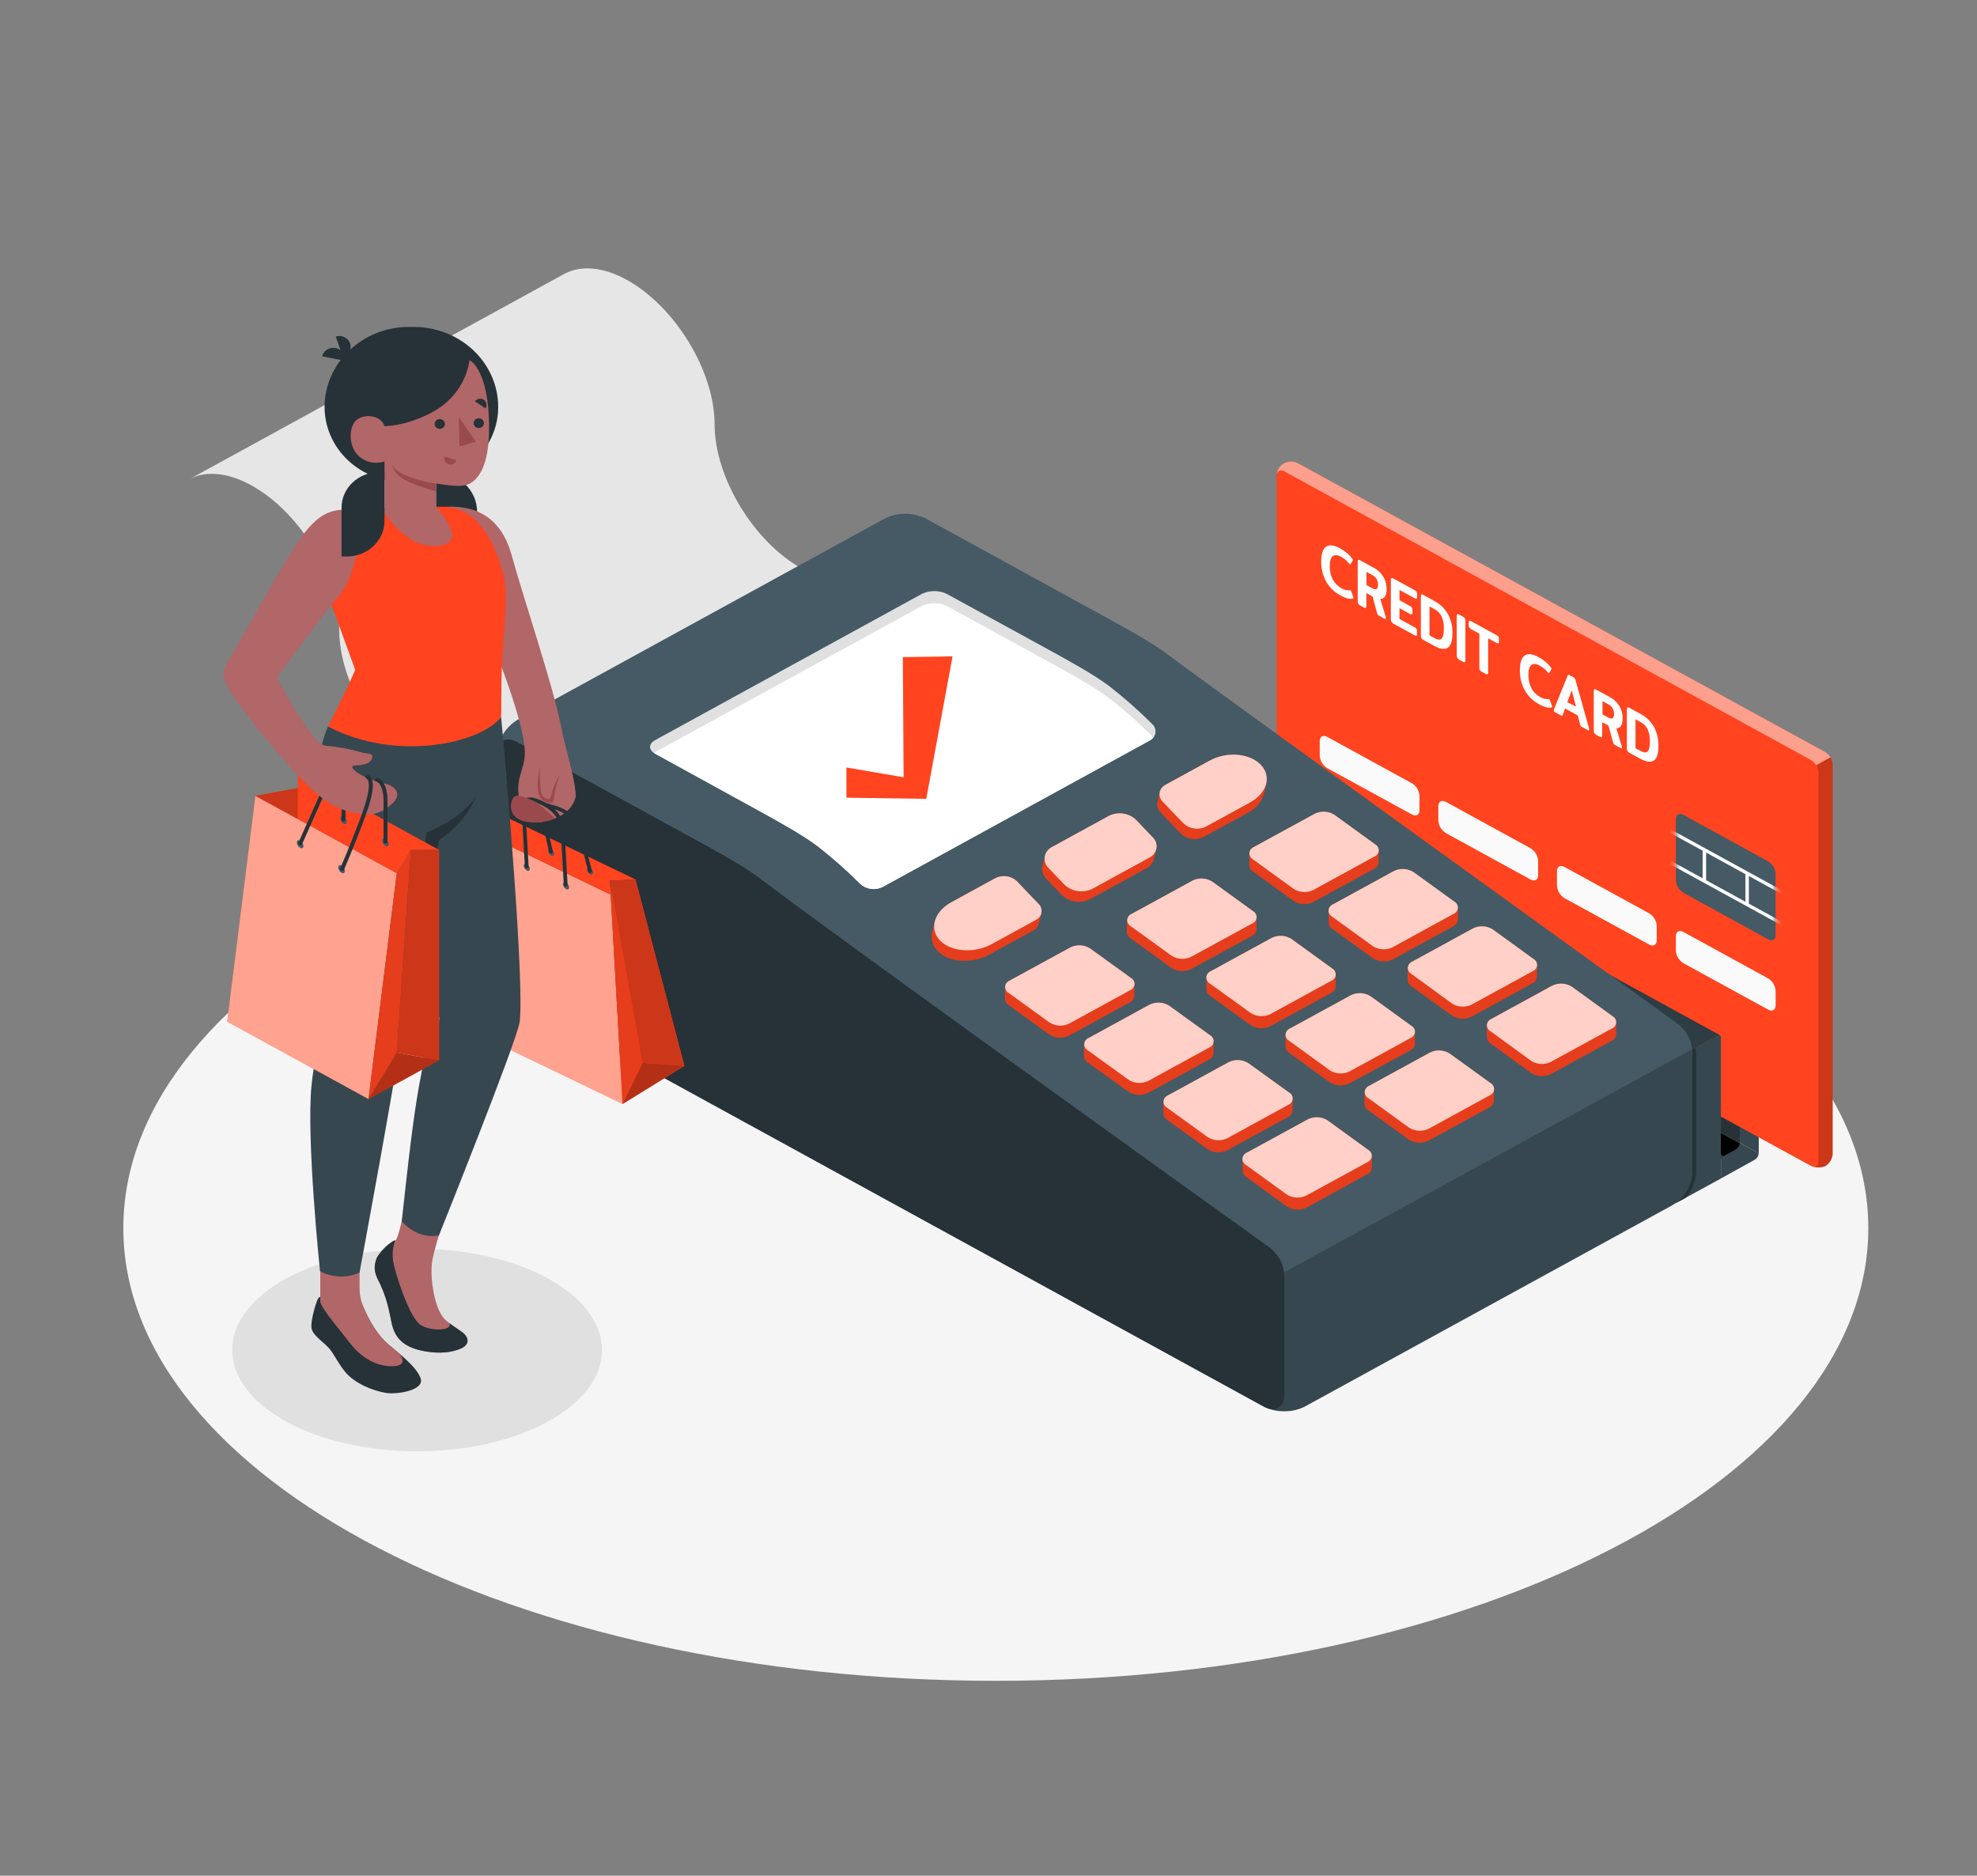 <svg width="370" height="351" viewBox="0 0 370 351" fill="none" xmlns="http://www.w3.org/2000/svg">
<rect x="0" y="0" width="370" height="351" fill="#808080" stroke="none"/>
<path d="M186.369 314.531C276.551 314.531 349.657 276.605 349.657 229.821C349.657 183.036 276.551 145.11 186.369 145.11C96.187 145.11 23.081 183.036 23.081 229.821C23.081 276.605 96.187 314.531 186.369 314.531Z" fill="#F5F5F5"/>
<path d="M78.062 271.583C97.177 271.583 112.672 263.097 112.672 252.629C112.672 242.161 97.177 233.675 78.062 233.675C58.948 233.675 43.453 242.161 43.453 252.629C43.453 263.097 58.948 271.583 78.062 271.583Z" fill="#E0E0E0"/>
<path d="M35.616 89.575C38.576 88.094 42.594 88.382 47.02 90.811C49.137 91.998 51.078 93.447 52.792 95.121C59.045 101.102 63.485 110.137 63.485 117.873C63.485 127.848 70.885 139.965 79.964 144.956L96.444 153.977L166.678 115.521L150.22 106.493C141.125 101.516 133.74 89.386 133.74 79.417C133.74 69.449 126.34 57.332 117.26 52.348C112.82 49.898 108.721 49.639 105.753 51.183L105.354 51.394L82.184 64.093L78.484 66.093L35.616 89.575Z" fill="#E6E6E6"/>
<path d="M243.808 143.208C243.727 143.157 243.631 143.13 243.534 143.13C243.437 143.13 243.341 143.157 243.26 143.208L241.24 144.324C241.024 144.463 240.844 144.647 240.716 144.863C240.588 145.079 240.514 145.32 240.5 145.567V168.08L325.6 213.885L328.952 189.814L243.808 143.208Z" fill="#263238"/>
<path d="M328.915 189.786C328.831 189.757 328.74 189.749 328.651 189.761C328.562 189.773 328.477 189.806 328.405 189.856L326.34 190.944C326.115 191.07 325.931 191.252 325.807 191.47L240.685 144.851C240.815 144.637 240.998 144.456 241.218 144.324L243.253 143.215C243.334 143.164 243.429 143.137 243.527 143.137C243.624 143.137 243.719 143.164 243.8 143.215L328.915 189.786Z" fill="#455A64"/>
<path d="M328.405 189.849L326.34 190.944C326.123 191.082 325.943 191.266 325.815 191.482C325.686 191.698 325.613 191.939 325.6 192.187V213.864L329.152 215.788V190.242C329.159 189.807 328.819 189.624 328.405 189.849Z" fill="#37474F"/>
<path d="M325.608 213.886V215.367L320.287 217.613L235.143 170.972L240.463 168.08L325.608 213.886Z" fill="black"/>
<path d="M322.063 220.533L328.405 217.023C328.622 216.886 328.803 216.702 328.931 216.486C329.06 216.27 329.133 216.029 329.145 215.781L325.593 213.857C325.581 214.105 325.509 214.347 325.38 214.563C325.251 214.779 325.071 214.963 324.853 215.1L322.818 216.216C322.403 216.441 322.078 216.258 322.078 215.802L322.063 220.533Z" fill="#37474F"/>
<path d="M341.651 218.189C342.045 217.932 342.371 217.592 342.602 217.194C342.834 216.797 342.964 216.354 342.983 215.9V143.054C342.957 142.585 342.814 142.13 342.568 141.723C342.321 141.317 341.976 140.972 341.562 140.716L243.053 86.76C242.642 86.515 242.168 86.38 241.682 86.372C241.196 86.363 240.717 86.48 240.296 86.71C239.875 86.941 239.528 87.275 239.293 87.679C239.057 88.082 238.943 88.539 238.961 89V161.846C238.988 162.315 239.132 162.771 239.38 163.177C239.628 163.583 239.974 163.928 240.389 164.184L338.92 218.14C339.34 218.348 339.805 218.46 340.279 218.469C340.753 218.477 341.222 218.382 341.651 218.189Z" fill="#FF441F"/>
<path d="M340.319 144.514V217.36C340.319 218.217 339.682 218.568 338.898 218.139L240.389 164.184C239.974 163.928 239.628 163.583 239.38 163.177C239.132 162.771 238.988 162.315 238.961 161.846V88.999C238.961 88.143 239.605 87.792 240.389 88.22L338.92 142.176C339.33 142.434 339.67 142.78 339.913 143.186C340.156 143.593 340.295 144.047 340.319 144.514Z" fill="#FF441F"/>
<path opacity="0.2" d="M342.983 143.054V215.9C342.964 216.354 342.834 216.797 342.602 217.194C342.371 217.591 342.045 217.932 341.651 218.189C341.271 218.363 340.856 218.46 340.434 218.474C340.013 218.487 339.592 218.416 339.201 218.266C339.838 218.462 340.319 218.111 340.319 217.36V144.507C340.299 144.039 340.157 143.582 339.904 143.18L342.561 141.72C342.82 142.123 342.965 142.582 342.983 143.054Z" fill="black"/>
<path d="M332.312 163.503V174.995C332.312 175.858 331.675 176.202 330.891 175.774L315.062 167.076C314.649 166.821 314.305 166.477 314.058 166.072C313.811 165.667 313.669 165.213 313.642 164.746V153.275C313.642 152.418 314.278 152.067 315.062 152.496L330.891 161.165C331.305 161.421 331.65 161.766 331.897 162.173C332.144 162.579 332.286 163.035 332.312 163.503Z" fill="#455A64"/>
<mask id="mask0_720_586" style="mask-type:luminance" maskUnits="userSpaceOnUse" x="313" y="152" width="20" height="24">
<path d="M332.312 163.503V174.995C332.312 175.858 331.675 176.202 330.891 175.774L315.062 167.076C314.649 166.821 314.305 166.477 314.058 166.072C313.811 165.667 313.669 165.213 313.642 164.746V153.275C313.642 152.418 314.278 152.067 315.062 152.496L330.891 161.165C331.305 161.421 331.65 161.766 331.897 162.173C332.144 162.579 332.286 163.035 332.312 163.503Z" fill="white"/>
</mask>
<g mask="url(#mask0_720_586)">
<path d="M311.135 154.364L310.812 154.893L334.814 168.049L335.136 167.521L311.135 154.364Z" fill="white"/>
<path d="M327.302 163.404H326.658V169.259H327.302V163.404Z" fill="white"/>
<path d="M319.302 159.045H318.659V164.893H319.302V159.045Z" fill="white"/>
<path d="M311.134 160.235L310.812 160.764L334.813 173.92L335.135 173.391L311.134 160.235Z" fill="white"/>
</g>
<path d="M332.312 185.419V188.136C332.312 189 331.675 189.344 330.891 188.915L315.062 180.246C314.649 179.99 314.305 179.646 314.058 179.242C313.811 178.837 313.669 178.382 313.642 177.915V175.184C313.642 174.321 314.278 173.977 315.062 174.405L330.891 183.075C331.306 183.331 331.651 183.678 331.898 184.085C332.145 184.493 332.287 184.95 332.312 185.419Z" fill="#FAFAFA"/>
<path d="M310.06 173.24V175.97C310.06 176.827 309.423 177.178 308.639 176.75L292.81 168.08C292.396 167.824 292.052 167.479 291.805 167.073C291.558 166.666 291.416 166.21 291.39 165.742V163.018C291.39 162.155 292.026 161.804 292.81 162.239L308.639 170.909C309.052 171.164 309.396 171.508 309.643 171.913C309.89 172.318 310.033 172.772 310.06 173.24Z" fill="#FAFAFA"/>
<path d="M287.86 161.067V163.798C287.86 164.654 287.224 165.005 286.439 164.577L270.611 155.907C270.197 155.651 269.852 155.306 269.605 154.9C269.358 154.494 269.216 154.038 269.19 153.57V150.839C269.19 149.982 269.826 149.631 270.611 150.06L286.439 158.729C286.853 158.986 287.197 159.331 287.443 159.737C287.69 160.144 287.833 160.599 287.86 161.067Z" fill="#FAFAFA"/>
<path d="M265.66 148.894V151.632C265.66 152.495 265.024 152.846 264.239 152.411L248.411 143.749C247.998 143.491 247.654 143.146 247.407 142.74C247.16 142.334 247.017 141.879 246.99 141.411V138.68C246.99 137.824 247.626 137.473 248.411 137.901L264.239 146.571C264.651 146.825 264.995 147.168 265.242 147.572C265.488 147.975 265.632 148.428 265.66 148.894Z" fill="#FAFAFA"/>
<path opacity="0.15" d="M255.818 152.187L259.451 154.173C259.699 154.328 259.904 154.536 260.052 154.78C260.2 155.023 260.286 155.297 260.302 155.577V156.63C260.302 157.143 259.917 157.332 259.451 157.094L255.818 155.142C255.57 154.988 255.364 154.78 255.216 154.536C255.068 154.292 254.983 154.019 254.967 153.738V152.685C254.967 152.138 255.352 151.927 255.818 152.187Z" fill="black"/>
<path opacity="0.15" d="M247.819 147.806L251.445 149.793C251.694 149.946 251.902 150.153 252.051 150.397C252.201 150.641 252.287 150.915 252.303 151.197V152.25C252.303 152.769 251.918 152.952 251.445 152.72L247.819 150.733C247.57 150.58 247.363 150.372 247.216 150.128C247.068 149.884 246.983 149.611 246.968 149.329V148.276C246.968 147.757 247.345 147.546 247.819 147.806Z" fill="black"/>
<path opacity="0.15" d="M293.625 180.196L248.485 155.458C247.7 155.03 247.064 155.374 247.064 156.237V157.501C247.09 157.969 247.232 158.425 247.479 158.831C247.726 159.237 248.071 159.582 248.485 159.838L293.625 184.577C294.409 185.005 295.046 184.661 295.046 183.798V182.52C295.017 182.054 294.874 181.601 294.627 181.197C294.38 180.794 294.037 180.451 293.625 180.196Z" fill="black"/>
<path d="M248.204 108.845C247.564 107.68 247.243 106.381 247.271 105.068C247.271 103.664 247.575 102.724 248.181 102.302C248.788 101.881 249.661 101.994 250.801 102.611C251.264 102.865 251.698 103.163 252.096 103.503C252.469 103.813 252.8 104.167 253.08 104.556C253.139 104.629 253.172 104.717 253.176 104.809C253.179 104.872 253.158 104.934 253.117 104.984L252.777 105.553C252.732 105.616 252.688 105.637 252.644 105.609C252.576 105.567 252.518 105.512 252.473 105.447C252.076 104.937 251.572 104.509 250.993 104.191C250.32 103.826 249.795 103.784 249.425 104.071C249.055 104.359 248.87 104.984 248.87 105.953C248.845 106.82 249.044 107.68 249.447 108.459C249.803 109.127 250.356 109.683 251.038 110.06C251.489 110.358 252.036 110.499 252.584 110.46C252.64 110.444 252.699 110.444 252.755 110.46C252.799 110.46 252.843 110.53 252.888 110.67L253.273 111.709C253.293 111.764 253.305 111.82 253.31 111.878C253.31 111.927 253.273 111.969 253.191 111.997C252.681 112.18 251.896 111.997 250.831 111.4C249.72 110.798 248.81 109.913 248.204 108.845Z" fill="white"/>
<path d="M254.205 112.945C254.129 112.804 254.093 112.646 254.101 112.488V105.146C254.101 104.97 254.101 104.851 254.205 104.795C254.308 104.738 254.382 104.759 254.538 104.844L257.017 106.199C257.795 106.594 258.441 107.19 258.879 107.918C259.317 108.645 259.531 109.475 259.496 110.312C259.525 110.771 259.425 111.229 259.207 111.639C259.119 111.783 258.991 111.901 258.837 111.982C258.683 112.062 258.509 112.101 258.334 112.095L259.363 115.507C259.372 115.57 259.372 115.634 259.363 115.697C259.363 115.844 259.296 115.879 259.155 115.802L258.068 115.212C257.992 115.172 257.925 115.119 257.868 115.058C257.807 114.981 257.766 114.892 257.749 114.798L256.876 111.618L255.714 110.979V113.408C255.731 113.53 255.696 113.654 255.618 113.752C255.552 113.808 255.433 113.752 255.27 113.696L254.53 113.296C254.386 113.214 254.272 113.091 254.205 112.945ZM256.78 110.06C257.15 110.263 257.431 110.312 257.616 110.221C257.801 110.13 257.897 109.856 257.897 109.428C257.91 109.055 257.821 108.685 257.638 108.354C257.465 108.059 257.209 107.816 256.898 107.652L255.737 107.013V109.484L256.78 110.06Z" fill="white"/>
<path d="M260.406 116.343C260.33 116.202 260.295 116.044 260.302 115.886V108.543C260.302 108.361 260.302 108.249 260.406 108.192C260.509 108.136 260.584 108.157 260.739 108.242L264.801 110.467C264.938 110.533 265.052 110.635 265.127 110.762C265.193 110.903 265.223 111.057 265.216 111.211V111.667C265.233 111.795 265.202 111.925 265.127 112.032C265.068 112.082 264.957 112.032 264.801 111.976L261.916 110.397V112.32L263.928 113.429C264.065 113.491 264.179 113.592 264.254 113.717C264.319 113.861 264.35 114.017 264.343 114.174V114.602C264.36 114.73 264.328 114.859 264.254 114.967C264.195 115.016 264.091 114.967 263.928 114.911L261.916 113.808V115.83L264.794 117.41C264.93 117.475 265.041 117.578 265.112 117.705C265.177 117.849 265.207 118.004 265.201 118.161V118.61C265.201 118.8 265.201 118.919 265.112 118.961C265.024 119.003 264.949 118.961 264.794 118.905L260.739 116.687C260.593 116.608 260.476 116.488 260.406 116.343Z" fill="white"/>
<path d="M266.023 119.417C265.947 119.276 265.911 119.119 265.919 118.961V111.618C265.919 111.443 265.919 111.323 266.023 111.267C266.126 111.211 266.2 111.232 266.356 111.316L268.413 112.447C269.48 113.011 270.361 113.844 270.958 114.854C271.57 115.987 271.868 117.247 271.824 118.519C271.824 119.923 271.536 120.856 270.944 121.222C270.352 121.587 269.515 121.46 268.413 120.857L266.356 119.733C266.214 119.662 266.098 119.552 266.023 119.417ZM268.487 119.417C269.071 119.733 269.501 119.768 269.789 119.516C270.078 119.263 270.218 118.645 270.218 117.655C270.258 116.86 270.111 116.067 269.789 115.332C269.509 114.775 269.054 114.314 268.487 114.012L267.532 113.486V118.891L268.487 119.417Z" fill="white"/>
<path d="M272.734 123.096C272.659 122.952 272.623 122.793 272.631 122.632V115.296C272.631 115.114 272.631 115.002 272.734 114.945C272.838 114.889 272.912 114.91 273.068 114.995L273.808 115.395C273.952 115.468 274.072 115.577 274.155 115.711C274.222 115.859 274.255 116.019 274.251 116.181V123.552C274.268 123.676 274.233 123.802 274.155 123.903C274.089 123.952 273.97 123.938 273.808 123.847L273.068 123.447C272.922 123.364 272.806 123.242 272.734 123.096Z" fill="white"/>
<path d="M276.967 125.412C276.895 125.271 276.859 125.114 276.864 124.956V118.582L275.28 117.705C275.145 117.64 275.034 117.537 274.962 117.41C274.896 117.268 274.866 117.115 274.873 116.96V116.532C274.856 116.404 274.888 116.275 274.962 116.167C275.021 116.118 275.125 116.167 275.28 116.223L280.112 118.87C280.25 118.94 280.365 119.044 280.445 119.172C280.51 119.318 280.54 119.476 280.534 119.635V120.042C280.534 120.225 280.534 120.337 280.445 120.386C280.357 120.435 280.268 120.386 280.112 120.33L278.507 119.453V125.827C278.507 126.009 278.507 126.122 278.41 126.171C278.314 126.22 278.225 126.171 278.063 126.107L277.323 125.714C277.177 125.648 277.053 125.543 276.967 125.412Z" fill="white"/>
<path d="M285.381 129.203C284.743 128.041 284.422 126.744 284.449 125.433C284.449 124.029 284.752 123.082 285.359 122.668C285.966 122.253 286.839 122.352 287.979 122.976C288.442 123.227 288.876 123.524 289.274 123.861C289.643 124.175 289.973 124.528 290.258 124.914C290.315 124.987 290.349 125.075 290.354 125.167C290.358 125.23 290.337 125.293 290.295 125.342L289.954 125.911C289.91 125.981 289.866 126.002 289.814 125.974C289.751 125.926 289.696 125.869 289.651 125.806C289.252 125.298 288.749 124.873 288.171 124.556C287.505 124.184 286.98 124.149 286.61 124.437C286.24 124.724 286.047 125.349 286.047 126.311C286.025 127.181 286.225 128.044 286.632 128.824C286.992 129.49 287.544 130.044 288.223 130.425C288.677 130.717 289.221 130.858 289.769 130.825C289.822 130.805 289.88 130.805 289.932 130.825C289.999 130.881 290.048 130.954 290.073 131.035L290.45 132.074C290.476 132.128 290.491 132.185 290.495 132.243C290.495 132.292 290.45 132.334 290.376 132.369C289.866 132.552 289.081 132.369 288.016 131.766C286.9 131.165 285.987 130.276 285.381 129.203Z" fill="white"/>
<path d="M290.82 132.931C290.813 132.873 290.813 132.814 290.82 132.756L293.358 126.508C293.402 126.388 293.454 126.318 293.506 126.297C293.548 126.288 293.592 126.288 293.634 126.297C293.676 126.305 293.716 126.322 293.75 126.346L294.49 126.739C294.587 126.789 294.669 126.861 294.727 126.95C294.792 127.068 294.842 127.193 294.875 127.322L297.406 136.343C297.415 136.415 297.415 136.488 297.406 136.56C297.406 136.701 297.347 136.736 297.228 136.673L296.044 136.02C295.967 135.979 295.899 135.924 295.844 135.858C295.791 135.776 295.753 135.686 295.733 135.592L295.282 133.886L292.907 132.58L292.463 133.802C292.463 133.886 292.396 133.928 292.352 133.942C292.317 133.947 292.281 133.945 292.247 133.936C292.212 133.928 292.18 133.913 292.152 133.893L290.968 133.24C290.915 133.207 290.874 133.16 290.848 133.105C290.822 133.051 290.812 132.99 290.82 132.931ZM294.942 132.229L294.15 129.168L293.328 131.394L294.942 132.229Z" fill="white"/>
<path d="M298.375 137.136C298.299 136.995 298.263 136.838 298.272 136.68V129.344C298.272 129.161 298.272 129.042 298.375 128.993C298.479 128.943 298.553 128.951 298.708 129.042L301.187 130.397C301.968 130.788 302.616 131.382 303.056 132.109C303.496 132.836 303.71 133.666 303.674 134.503C303.701 134.963 303.599 135.421 303.378 135.83C303.289 135.974 303.161 136.093 303.008 136.173C302.854 136.253 302.68 136.292 302.505 136.286L303.533 139.698C303.543 139.761 303.543 139.825 303.533 139.888C303.533 140.035 303.467 140.07 303.326 140L302.238 139.403C302.161 139.365 302.094 139.312 302.038 139.249C301.982 139.173 301.941 139.087 301.92 138.996L301.017 135.781L299.855 135.142V137.592C299.871 137.716 299.836 137.842 299.759 137.943C299.693 137.992 299.574 137.943 299.411 137.88L298.671 137.48C298.539 137.396 298.436 137.276 298.375 137.136ZM300.951 134.251C301.321 134.454 301.602 134.51 301.787 134.412C301.972 134.314 302.068 134.054 302.068 133.626C302.081 133.25 301.992 132.878 301.809 132.545C301.636 132.25 301.379 132.007 301.069 131.843L299.907 131.204V133.682L300.951 134.251Z" fill="white"/>
<path d="M304.577 140.533C304.504 140.392 304.468 140.235 304.473 140.077V132.741C304.465 132.678 304.47 132.614 304.487 132.552C304.505 132.491 304.536 132.434 304.577 132.383C304.643 132.334 304.754 132.348 304.91 132.432L306.967 133.563C308.034 134.127 308.915 134.96 309.513 135.97C310.124 137.103 310.422 138.364 310.378 139.635C310.378 141.074 310.09 141.973 309.498 142.338C308.906 142.703 308.07 142.576 306.967 141.973L304.91 140.849C304.768 140.778 304.652 140.668 304.577 140.533ZM307.048 140.533C307.626 140.849 308.062 140.884 308.343 140.632C308.625 140.379 308.78 139.761 308.78 138.771C308.818 137.976 308.669 137.182 308.343 136.448C308.066 135.891 307.614 135.43 307.048 135.128L306.086 134.602V140.007L307.048 140.533Z" fill="white"/>
<path opacity="0.5" d="M342.561 141.72L339.904 143.208C339.662 142.799 339.316 142.454 338.898 142.204L240.382 88.221C239.642 87.834 239.079 88.087 238.976 88.782C238.995 88.34 239.137 87.911 239.387 87.538C239.637 87.164 239.986 86.86 240.399 86.655C240.812 86.45 241.275 86.352 241.741 86.37C242.207 86.389 242.659 86.523 243.053 86.76L341.562 140.716C341.982 140.962 342.326 141.308 342.561 141.72Z" fill="#FAFAFA"/>
<path d="M321.841 193.703L313.42 198.048C313.279 198.352 313.203 198.679 313.198 199.01V224.556C313.193 224.632 313.204 224.709 313.231 224.781C313.257 224.854 313.299 224.92 313.353 224.977L228.253 178.385C228.176 178.335 228.115 178.266 228.076 178.186C228.037 178.106 228.021 178.017 228.031 177.929V152.376C228.045 152.129 228.119 151.888 228.247 151.672C228.375 151.457 228.555 151.272 228.771 151.134L236.134 147.09C236.211 147.033 236.305 146.999 236.402 146.993C236.5 146.986 236.597 147.008 236.682 147.055L321.841 193.703Z" fill="#263238"/>
<path opacity="0.5" d="M321.848 193.696L244.023 151.056L240.471 149.112L236.719 147.055C236.634 147.008 236.537 146.986 236.439 146.993C236.342 146.999 236.248 147.033 236.171 147.09L228.808 151.134C228.586 151.264 228.405 151.449 228.283 151.667L313.427 198.041L321.848 193.696Z" fill="#37474F"/>
<path d="M313.42 198.049C313.277 198.356 313.199 198.688 313.19 199.024V224.57C313.19 225.026 313.531 225.209 313.93 224.984L322.07 220.534V194.166C322.082 194.077 322.067 193.987 322.028 193.905C321.988 193.824 321.926 193.754 321.848 193.703L313.42 198.049Z" fill="#37474F"/>
<path d="M314.026 224.914L314.315 224.781L315.566 224.079C316.776 222.652 317.436 220.876 317.438 219.045V197.459C317.432 196.986 317.37 196.515 317.253 196.055L316.579 196.406C316.654 196.748 316.694 197.096 316.698 197.445V219.045C316.562 221.238 315.616 223.316 314.026 224.914Z" fill="#263238"/>
<path d="M218.551 122.485C215.68 120.281 210.456 117.424 207.244 115.669C201.842 112.699 181.648 101.629 173.204 97.002C172.032 96.438 170.737 96.144 169.423 96.144C168.109 96.144 166.813 96.438 165.641 97.002L96.821 134.714C95.722 135.396 94.807 136.314 94.15 137.393C93.494 138.472 93.113 139.682 93.04 140.926V180.414C93.114 181.659 93.494 182.87 94.151 183.95C94.808 185.031 95.722 185.95 96.821 186.634L236.57 263.25C237.743 263.811 239.038 264.103 240.352 264.103C241.665 264.103 242.96 263.811 244.133 263.25L312.953 225.553C314.053 224.864 314.967 223.94 315.622 222.855C316.276 221.769 316.652 220.553 316.72 219.305V197.051C316.725 195.965 316.464 194.892 315.958 193.918C315.453 192.943 314.715 192.094 313.804 191.435C298.013 180.056 223.139 126.002 218.551 122.485Z" fill="#455A64"/>
<path d="M316.72 219.305V197.704C316.719 197.269 316.665 196.836 316.557 196.413L240.16 238.189C240.274 238.637 240.336 239.096 240.345 239.558V261.144C240.345 263.25 238.939 264.17 237.118 263.468H237.17C237.34 263.538 237.51 263.601 237.688 263.657L238.028 263.755C238.213 263.805 238.398 263.847 238.591 263.882C238.783 263.917 238.842 263.924 238.968 263.945L239.538 264.015H239.967H240.507H240.988L241.477 263.98C241.654 263.98 241.832 263.924 242.01 263.889L242.424 263.819C242.616 263.769 242.809 263.706 242.994 263.65C243.179 263.594 243.216 263.594 243.319 263.552C243.561 263.462 243.796 263.357 244.022 263.236C244.059 263.224 244.094 263.207 244.126 263.187L312.946 225.489L313.938 224.956C315.571 223.464 316.562 221.45 316.72 219.305Z" fill="#37474F"/>
<path d="M142.169 164.331C155.075 174.215 222.474 222.597 237.407 233.31C238.326 233.964 239.072 234.812 239.586 235.786C240.1 236.761 240.367 237.836 240.367 238.926V261.144C240.367 263.426 238.665 264.359 236.586 263.25L96.785 186.662C95.686 185.978 94.771 185.059 94.115 183.979C93.458 182.898 93.077 181.687 93.003 180.442V140.927C93.003 138.645 94.705 137.711 96.785 138.856L130.825 157.501C134.059 159.263 139.283 162.12 142.169 164.331Z" fill="#263238"/>
<path d="M141.754 151.534C144.966 153.289 150.19 156.146 153.084 158.364C155.877 160.548 158.526 162.892 161.016 165.384C161.56 165.886 162.257 166.213 163.008 166.316C163.759 166.419 164.526 166.295 165.197 165.96L215.133 138.582C215.427 138.445 215.682 138.242 215.875 137.991C216.068 137.739 216.193 137.447 216.24 137.139C216.287 136.831 216.253 136.517 216.143 136.224C216.032 135.931 215.848 135.668 215.606 135.458C213.108 132.967 210.451 130.622 207.651 128.438C204.773 126.234 199.548 123.384 196.337 121.622C190.224 118.266 183.364 114.51 177.185 111.134C176.463 110.789 175.666 110.61 174.858 110.61C174.05 110.61 173.253 110.789 172.531 111.134L122.618 138.498C121.338 139.2 121.338 140.344 122.618 141.046L141.754 151.534Z" fill="#E0E0E0"/>
<path d="M172.531 113.394C173.253 113.05 174.05 112.87 174.858 112.87C175.667 112.87 176.464 113.05 177.186 113.394C183.365 116.771 190.224 120.526 196.337 123.882C199.548 125.644 204.773 128.501 207.651 130.705C210.451 132.889 213.108 135.234 215.606 137.725C215.696 137.815 215.778 137.911 215.851 138.013C215.65 138.258 215.398 138.461 215.111 138.61L165.175 165.988C164.504 166.323 163.737 166.447 162.986 166.344C162.236 166.24 161.538 165.914 160.994 165.412C158.504 162.92 155.855 160.576 153.062 158.392C150.168 156.174 144.922 153.317 141.732 151.562L122.618 141.046C122.529 140.997 122.463 140.94 122.389 140.891C122.461 140.834 122.537 140.783 122.618 140.737L172.531 113.394Z" fill="white"/>
<path d="M173.352 149.491L158.412 149.273V143.615L169.112 145.455L168.971 122.969L178.273 122.829L173.352 149.491Z" fill="#FF441F"/>
<path d="M216.62 150.102L217.116 148.15L219.188 147.989L225.959 144.282C229.171 142.527 233.426 142.878 235.498 145.061C235.937 145.516 236.259 146.062 236.438 146.655L237.022 146.606L236.497 148.677C236.264 149.411 235.88 150.093 235.365 150.684C234.85 151.275 234.216 151.762 233.5 152.116L225.256 156.623C224.586 156.963 223.819 157.091 223.067 156.989C222.315 156.887 221.617 156.559 221.075 156.055C219.773 154.735 218.47 153.366 217.168 151.976C216.92 151.731 216.74 151.432 216.645 151.104C216.549 150.777 216.541 150.433 216.62 150.102Z" fill="#FF441F"/>
<path opacity="0.1" d="M216.62 150.102L217.116 148.15L219.188 147.989L225.959 144.282C229.171 142.527 233.426 142.878 235.498 145.061C235.937 145.516 236.259 146.062 236.438 146.655L237.022 146.606L236.497 148.677C236.264 149.411 235.88 150.093 235.365 150.684C234.85 151.275 234.216 151.762 233.5 152.116L225.256 156.623C224.586 156.963 223.819 157.091 223.067 156.989C222.315 156.887 221.617 156.559 221.075 156.055C219.773 154.735 218.47 153.366 217.168 151.976C216.92 151.731 216.74 151.432 216.645 151.104C216.549 150.777 216.541 150.433 216.62 150.102Z" fill="black"/>
<path d="M225.7 154.679L233.944 150.165C237.163 148.403 238.021 145.251 235.949 143.103C233.877 140.954 229.622 140.568 226.41 142.323L218.167 146.837C217.871 146.979 217.614 147.185 217.418 147.439C217.221 147.692 217.091 147.987 217.037 148.297C216.982 148.608 217.006 148.926 217.106 149.226C217.206 149.526 217.379 149.8 217.612 150.024C218.914 151.428 220.219 152.788 221.526 154.103C222.067 154.608 222.763 154.937 223.514 155.04C224.264 155.144 225.03 155.017 225.7 154.679Z" fill="#FF441F"/>
<path d="M174.462 174.433L174.965 172.453L175.55 172.404C176.11 171.767 176.787 171.232 177.548 170.825L185.792 166.311C186.456 165.975 187.218 165.855 187.961 165.969C188.704 166.083 189.388 166.425 189.906 166.943C191.186 168.312 192.466 169.66 193.747 170.965L194.908 170.874L194.383 172.931C194.217 173.446 193.845 173.88 193.347 174.138L185.103 178.652C181.884 180.414 177.541 180.133 175.483 177.95C175.02 177.49 174.684 176.928 174.505 176.314C174.327 175.7 174.312 175.054 174.462 174.433Z" fill="#FF441F"/>
<path opacity="0.1" d="M174.462 174.433L174.965 172.453L175.55 172.404C176.11 171.767 176.787 171.232 177.548 170.825L185.792 166.311C186.456 165.975 187.218 165.855 187.961 165.969C188.704 166.083 189.388 166.425 189.906 166.943C191.186 168.312 192.466 169.66 193.747 170.965L194.908 170.874L194.383 172.931C194.217 173.446 193.845 173.88 193.347 174.138L185.103 178.652C181.884 180.414 177.541 180.133 175.483 177.95C175.02 177.49 174.684 176.928 174.505 176.314C174.327 175.7 174.312 175.054 174.462 174.433Z" fill="black"/>
<path d="M185.57 176.686L193.813 172.172C194.107 172.034 194.36 171.831 194.552 171.579C194.744 171.328 194.869 171.036 194.915 170.728C194.962 170.421 194.929 170.108 194.82 169.815C194.71 169.522 194.527 169.259 194.287 169.049C192.985 167.722 191.69 166.36 190.387 164.97C189.87 164.451 189.187 164.107 188.444 163.992C187.7 163.877 186.938 163.996 186.273 164.331L178.029 168.845C174.818 170.607 173.848 173.822 175.928 175.991C178.007 178.16 182.358 178.441 185.57 176.686Z" fill="#FF441F"/>
<path d="M195.094 162.078L195.582 160.148L197.166 160.049L207.03 154.644C207.861 154.225 208.813 154.076 209.742 154.219C210.671 154.362 211.525 154.79 212.173 155.437C213.159 156.504 214.158 157.55 215.17 158.575C215.267 158.678 215.356 158.789 215.436 158.905L216.42 158.849L215.91 160.864C215.82 161.204 215.656 161.522 215.429 161.799C215.203 162.076 214.918 162.305 214.593 162.471L204.018 168.256C203.183 168.682 202.227 168.844 201.288 168.718C200.349 168.592 199.478 168.184 198.801 167.554C197.802 166.529 196.796 165.483 195.797 164.416C195.485 164.111 195.258 163.739 195.135 163.331C195.012 162.923 194.998 162.492 195.094 162.078Z" fill="#FF441F"/>
<path opacity="0.1" d="M195.094 162.078L195.582 160.148L197.166 160.049L207.03 154.644C207.861 154.225 208.813 154.076 209.742 154.219C210.671 154.362 211.525 154.79 212.173 155.437C213.159 156.504 214.158 157.55 215.17 158.575C215.267 158.678 215.356 158.789 215.436 158.905L216.42 158.849L215.91 160.864C215.82 161.204 215.656 161.522 215.429 161.799C215.203 162.076 214.918 162.305 214.593 162.471L204.018 168.256C203.183 168.682 202.227 168.844 201.288 168.718C200.349 168.592 199.478 168.184 198.801 167.554C197.802 166.529 196.796 165.483 195.797 164.416C195.485 164.111 195.258 163.739 195.135 163.331C195.012 162.923 194.998 162.492 195.094 162.078Z" fill="black"/>
<path d="M196.263 162.457C197.262 163.524 198.268 164.563 199.267 165.595C199.944 166.225 200.815 166.633 201.754 166.76C202.693 166.886 203.65 166.724 204.484 166.297L215.059 160.512C215.425 160.34 215.741 160.085 215.98 159.771C216.22 159.458 216.376 159.093 216.435 158.71C216.494 158.326 216.454 157.935 216.319 157.569C216.183 157.203 215.957 156.874 215.658 156.609C214.659 155.584 213.66 154.503 212.661 153.464C212.013 152.818 211.159 152.39 210.23 152.248C209.301 152.106 208.348 152.257 207.518 152.678L196.951 158.463C196.579 158.64 196.256 158.898 196.01 159.216C195.763 159.534 195.6 159.904 195.533 160.293C195.465 160.683 195.497 161.082 195.624 161.458C195.75 161.835 195.97 162.177 196.263 162.457Z" fill="#FF441F"/>
<g opacity="0.75">
<path d="M225.7 154.679L233.944 150.165C237.163 148.403 238.021 145.251 235.949 143.103C233.877 140.954 229.622 140.568 226.41 142.323L218.167 146.837C217.871 146.979 217.614 147.185 217.418 147.439C217.221 147.692 217.091 147.987 217.037 148.297C216.982 148.608 217.006 148.926 217.106 149.226C217.206 149.526 217.379 149.8 217.612 150.024C218.914 151.428 220.219 152.788 221.526 154.103C222.067 154.608 222.763 154.937 223.514 155.04C224.264 155.144 225.03 155.017 225.7 154.679Z" fill="white"/>
<path d="M185.57 176.686L193.813 172.172C194.107 172.034 194.36 171.831 194.552 171.579C194.744 171.328 194.869 171.036 194.915 170.728C194.962 170.421 194.929 170.108 194.82 169.815C194.71 169.522 194.527 169.259 194.287 169.049C192.985 167.722 191.69 166.36 190.387 164.97C189.87 164.451 189.187 164.107 188.444 163.992C187.7 163.877 186.938 163.996 186.273 164.331L178.029 168.845C174.818 170.607 173.848 173.822 175.928 175.991C178.007 178.16 182.358 178.441 185.57 176.686Z" fill="white"/>
<path d="M196.263 162.457C197.262 163.524 198.268 164.563 199.267 165.594C199.944 166.225 200.815 166.633 201.754 166.759C202.693 166.885 203.65 166.723 204.484 166.296L215.059 160.512C215.425 160.339 215.741 160.085 215.98 159.771C216.22 159.457 216.376 159.093 216.435 158.709C216.494 158.326 216.454 157.934 216.319 157.569C216.183 157.203 215.957 156.874 215.658 156.609C214.659 155.584 213.66 154.503 212.661 153.464C212.013 152.817 211.159 152.39 210.23 152.248C209.301 152.106 208.348 152.257 207.518 152.678L196.951 158.462C196.579 158.639 196.256 158.898 196.01 159.216C195.763 159.534 195.6 159.903 195.533 160.293C195.465 160.683 195.497 161.082 195.624 161.458C195.75 161.834 195.97 162.176 196.263 162.457Z" fill="white"/>
</g>
<path d="M212.299 184.12L210.123 184.17L204.033 179.761C203.495 179.409 202.867 179.202 202.216 179.163C201.564 179.123 200.913 179.252 200.333 179.536L191.024 184.626L188.101 184.696V186.957C188.114 187.183 188.182 187.404 188.3 187.601C188.418 187.798 188.583 187.967 188.781 188.094L196.359 193.583C196.897 193.934 197.525 194.14 198.176 194.179C198.828 194.219 199.478 194.091 200.059 193.808L211.448 187.574C211.688 187.466 211.894 187.298 212.043 187.088C212.191 186.878 212.277 186.633 212.291 186.381L212.299 184.12Z" fill="#FF441F"/>
<path opacity="0.1" d="M212.299 184.12L210.123 184.17L204.033 179.761C203.495 179.409 202.867 179.202 202.216 179.163C201.564 179.123 200.913 179.252 200.333 179.536L191.024 184.626L188.101 184.696V186.957C188.114 187.183 188.182 187.404 188.3 187.601C188.418 187.798 188.583 187.967 188.781 188.094L196.359 193.583C196.897 193.934 197.525 194.14 198.176 194.179C198.828 194.219 199.478 194.091 200.059 193.808L211.448 187.574C211.688 187.466 211.894 187.298 212.043 187.088C212.191 186.878 212.277 186.633 212.291 186.381L212.299 184.12Z" fill="black"/>
<path d="M188.944 183.503L200.34 177.276C200.921 176.992 201.571 176.863 202.223 176.902C202.875 176.942 203.503 177.149 204.04 177.501L211.64 182.99C211.863 183.11 212.047 183.287 212.169 183.501C212.29 183.716 212.346 183.958 212.329 184.201C212.312 184.444 212.223 184.677 212.072 184.874C211.922 185.071 211.715 185.223 211.477 185.314L200.089 191.548C199.508 191.83 198.857 191.959 198.206 191.919C197.555 191.88 196.927 191.674 196.389 191.323L188.811 185.834C188.589 185.713 188.407 185.537 188.285 185.324C188.163 185.112 188.106 184.871 188.12 184.629C188.134 184.387 188.218 184.154 188.364 183.955C188.509 183.756 188.71 183.6 188.944 183.503Z" fill="#FF441F"/>
<path opacity="0.75" d="M188.944 183.503L200.34 177.276C200.921 176.992 201.571 176.863 202.223 176.902C202.875 176.942 203.503 177.149 204.04 177.501L211.64 182.99C211.863 183.11 212.047 183.287 212.169 183.501C212.29 183.716 212.346 183.958 212.329 184.201C212.312 184.444 212.223 184.677 212.072 184.874C211.922 185.071 211.715 185.223 211.477 185.314L200.089 191.548C199.508 191.83 198.857 191.959 198.206 191.919C197.555 191.88 196.927 191.674 196.389 191.323L188.811 185.834C188.589 185.713 188.407 185.537 188.285 185.324C188.163 185.112 188.106 184.871 188.12 184.629C188.134 184.387 188.218 184.154 188.364 183.955C188.509 183.756 188.71 183.6 188.944 183.503Z" fill="white"/>
<path d="M256.78 216.293L254.604 216.35L248.514 211.934C247.976 211.584 247.348 211.378 246.697 211.338C246.046 211.299 245.395 211.427 244.814 211.709L235.498 216.806L232.575 216.869V219.13C232.586 219.357 232.654 219.578 232.772 219.775C232.89 219.973 233.056 220.141 233.255 220.267L240.833 225.756C241.371 226.108 241.999 226.315 242.65 226.355C243.302 226.394 243.953 226.265 244.533 225.981L255.892 219.726C256.133 219.616 256.337 219.447 256.485 219.235C256.632 219.024 256.716 218.779 256.728 218.526L256.78 216.293Z" fill="#FF441F"/>
<path opacity="0.1" d="M256.78 216.293L254.604 216.35L248.514 211.934C247.976 211.584 247.348 211.378 246.697 211.338C246.046 211.299 245.395 211.427 244.814 211.709L235.498 216.806L232.575 216.869V219.13C232.586 219.357 232.654 219.578 232.772 219.775C232.89 219.973 233.056 220.141 233.255 220.267L240.833 225.756C241.371 226.108 241.999 226.315 242.65 226.355C243.302 226.394 243.953 226.265 244.533 225.981L255.892 219.726C256.133 219.616 256.337 219.447 256.485 219.235C256.632 219.024 256.716 218.779 256.728 218.526L256.78 216.293Z" fill="black"/>
<path d="M233.388 215.675L244.784 209.449C245.365 209.166 246.016 209.038 246.667 209.077C247.318 209.117 247.946 209.323 248.484 209.673L256.04 215.163C256.263 215.284 256.445 215.462 256.567 215.676C256.688 215.891 256.744 216.134 256.727 216.377C256.71 216.62 256.621 216.853 256.471 217.051C256.321 217.248 256.115 217.402 255.877 217.494L244.481 223.72C243.901 224.004 243.25 224.134 242.598 224.094C241.947 224.054 241.318 223.848 240.781 223.496L233.203 218.006C232.984 217.882 232.805 217.702 232.687 217.486C232.569 217.271 232.516 217.029 232.536 216.786C232.555 216.544 232.645 216.312 232.795 216.116C232.946 215.92 233.151 215.767 233.388 215.675Z" fill="#FF441F"/>
<path opacity="0.75" d="M233.388 215.675L244.784 209.449C245.365 209.166 246.016 209.038 246.667 209.077C247.318 209.117 247.946 209.323 248.484 209.673L256.04 215.163C256.263 215.284 256.445 215.462 256.567 215.676C256.688 215.891 256.744 216.134 256.727 216.377C256.71 216.62 256.621 216.853 256.471 217.051C256.321 217.248 256.115 217.402 255.877 217.494L244.481 223.72C243.901 224.004 243.25 224.134 242.598 224.094C241.947 224.054 241.318 223.848 240.781 223.496L233.203 218.006C232.984 217.882 232.805 217.702 232.687 217.486C232.569 217.271 232.516 217.029 232.536 216.786C232.555 216.544 232.645 216.312 232.795 216.116C232.946 215.92 233.151 215.767 233.388 215.675Z" fill="white"/>
<path d="M227.114 194.847L224.938 194.896L218.848 190.488C218.31 190.136 217.683 189.929 217.031 189.888C216.38 189.848 215.729 189.975 215.148 190.256L205.831 195.353L202.871 195.423V197.683C202.885 197.91 202.954 198.13 203.072 198.327C203.19 198.524 203.354 198.693 203.552 198.821L211.181 204.282C211.719 204.634 212.346 204.841 212.998 204.882C213.649 204.923 214.3 204.795 214.881 204.514L226.27 198.28C226.511 198.172 226.716 198.004 226.865 197.794C227.013 197.583 227.099 197.339 227.114 197.087V194.847Z" fill="#FF441F"/>
<path opacity="0.1" d="M227.114 194.847L224.938 194.896L218.848 190.488C218.31 190.136 217.683 189.929 217.031 189.888C216.38 189.848 215.729 189.975 215.148 190.256L205.831 195.353L202.871 195.423V197.683C202.885 197.91 202.954 198.13 203.072 198.327C203.19 198.524 203.354 198.693 203.552 198.821L211.181 204.282C211.719 204.634 212.346 204.841 212.998 204.882C213.649 204.923 214.3 204.795 214.881 204.514L226.27 198.28C226.511 198.172 226.716 198.004 226.865 197.794C227.013 197.583 227.099 197.339 227.114 197.087V194.847Z" fill="black"/>
<path d="M203.759 194.229L215.155 187.995C215.737 187.714 216.388 187.587 217.039 187.628C217.69 187.668 218.318 187.876 218.855 188.227L226.44 193.71C226.663 193.831 226.846 194.008 226.967 194.223C227.089 194.438 227.144 194.68 227.127 194.923C227.11 195.166 227.022 195.4 226.871 195.598C226.721 195.795 226.515 195.949 226.277 196.04L214.889 202.274C214.307 202.556 213.657 202.683 213.005 202.642C212.354 202.601 211.726 202.394 211.189 202.043L203.604 196.56C203.383 196.438 203.202 196.26 203.082 196.046C202.962 195.832 202.907 195.591 202.923 195.349C202.939 195.107 203.026 194.874 203.173 194.676C203.321 194.479 203.524 194.324 203.759 194.229Z" fill="#FF441F"/>
<path opacity="0.75" d="M203.759 194.229L215.155 187.995C215.737 187.714 216.388 187.587 217.039 187.628C217.69 187.668 218.318 187.876 218.855 188.227L226.44 193.71C226.663 193.831 226.846 194.008 226.967 194.223C227.089 194.438 227.144 194.68 227.127 194.923C227.11 195.166 227.022 195.4 226.871 195.598C226.721 195.795 226.515 195.949 226.277 196.04L214.889 202.274C214.307 202.556 213.657 202.683 213.005 202.642C212.354 202.601 211.726 202.394 211.189 202.043L203.604 196.56C203.383 196.438 203.202 196.26 203.082 196.046C202.962 195.832 202.907 195.591 202.923 195.349C202.939 195.107 203.026 194.874 203.173 194.676C203.321 194.479 203.524 194.324 203.759 194.229Z" fill="white"/>
<path d="M241.928 205.567L239.752 205.623L233.662 201.207C233.124 200.857 232.496 200.651 231.845 200.612C231.194 200.572 230.543 200.7 229.962 200.983L220.646 206.079L217.723 206.15V208.41C217.735 208.636 217.803 208.856 217.921 209.052C218.04 209.248 218.205 209.415 218.403 209.54L225.981 215.03C226.518 215.382 227.147 215.589 227.798 215.628C228.45 215.668 229.101 215.539 229.681 215.255L241.07 209.028C241.31 208.918 241.515 208.748 241.662 208.537C241.809 208.326 241.894 208.08 241.906 207.827L241.928 205.567Z" fill="#FF441F"/>
<path opacity="0.1" d="M241.928 205.567L239.752 205.623L233.662 201.207C233.124 200.857 232.496 200.651 231.845 200.612C231.194 200.572 230.543 200.7 229.962 200.983L220.646 206.079L217.723 206.15V208.41C217.735 208.636 217.803 208.856 217.921 209.052C218.04 209.248 218.205 209.415 218.403 209.54L225.981 215.03C226.518 215.382 227.147 215.589 227.798 215.628C228.45 215.668 229.101 215.539 229.681 215.255L241.07 209.028C241.31 208.918 241.515 208.748 241.662 208.537C241.809 208.326 241.894 208.08 241.906 207.827L241.928 205.567Z" fill="black"/>
<path d="M218.574 204.984L229.97 198.75C230.551 198.468 231.201 198.34 231.852 198.379C232.504 198.419 233.132 198.625 233.67 198.975L241.24 204.437C241.463 204.557 241.646 204.735 241.767 204.95C241.889 205.165 241.944 205.407 241.927 205.65C241.91 205.893 241.821 206.127 241.671 206.324C241.521 206.522 241.315 206.675 241.077 206.767L229.689 212.994C229.108 213.278 228.458 213.407 227.806 213.368C227.154 213.328 226.526 213.121 225.989 212.769L218.411 207.28C218.198 207.156 218.025 206.979 217.91 206.769C217.795 206.558 217.744 206.322 217.76 206.085C217.777 205.849 217.862 205.621 218.005 205.427C218.149 205.233 218.345 205.08 218.574 204.984Z" fill="#FF441F"/>
<path opacity="0.75" d="M218.574 204.984L229.97 198.75C230.551 198.468 231.201 198.34 231.852 198.379C232.504 198.419 233.132 198.625 233.67 198.975L241.24 204.437C241.463 204.557 241.646 204.735 241.767 204.95C241.889 205.165 241.944 205.407 241.927 205.65C241.91 205.893 241.821 206.127 241.671 206.324C241.521 206.522 241.315 206.675 241.077 206.767L229.689 212.994C229.108 213.278 228.458 213.407 227.806 213.368C227.154 213.328 226.526 213.121 225.989 212.769L218.411 207.28C218.198 207.156 218.025 206.979 217.91 206.769C217.795 206.558 217.744 206.322 217.76 206.085C217.777 205.849 217.862 205.621 218.005 205.427C218.149 205.233 218.345 205.08 218.574 204.984Z" fill="white"/>
<path d="M235.165 171.618L232.989 171.674L226.899 167.259C226.361 166.908 225.733 166.702 225.081 166.663C224.43 166.623 223.779 166.752 223.199 167.034L213.86 172.131L210.9 172.201V174.461C210.914 174.687 210.983 174.906 211.101 175.102C211.219 175.298 211.383 175.466 211.581 175.592L219.232 181.116C219.77 181.468 220.398 181.675 221.05 181.715C221.701 181.754 222.352 181.625 222.932 181.341L234.328 175.114C234.569 175.004 234.774 174.835 234.921 174.623C235.068 174.412 235.152 174.167 235.165 173.914V171.618Z" fill="#FF441F"/>
<path opacity="0.1" d="M235.165 171.618L232.989 171.674L226.899 167.259C226.361 166.908 225.733 166.702 225.081 166.663C224.43 166.623 223.779 166.752 223.199 167.034L213.86 172.131L210.9 172.201V174.461C210.914 174.687 210.983 174.906 211.101 175.102C211.219 175.298 211.383 175.466 211.581 175.592L219.232 181.116C219.77 181.468 220.398 181.675 221.05 181.715C221.701 181.754 222.352 181.625 222.932 181.341L234.328 175.114C234.569 175.004 234.774 174.835 234.921 174.623C235.068 174.412 235.152 174.167 235.165 173.914V171.618Z" fill="black"/>
<path d="M211.81 171.007L223.206 164.773C223.787 164.491 224.437 164.362 225.089 164.402C225.74 164.442 226.368 164.648 226.906 164.998L234.484 170.488C234.705 170.61 234.885 170.787 235.006 171.001C235.126 171.215 235.181 171.457 235.165 171.699C235.149 171.94 235.062 172.173 234.914 172.371C234.767 172.569 234.564 172.724 234.328 172.818L222.932 179.045C222.352 179.329 221.701 179.458 221.05 179.419C220.398 179.379 219.77 179.172 219.232 178.82L211.64 173.331C211.419 173.209 211.239 173.031 211.119 172.816C211 172.602 210.946 172.361 210.964 172.119C210.981 171.877 211.07 171.645 211.22 171.448C211.369 171.252 211.574 171.099 211.81 171.007Z" fill="#FF441F"/>
<path opacity="0.75" d="M211.81 171.007L223.206 164.773C223.787 164.491 224.437 164.362 225.089 164.402C225.74 164.442 226.368 164.648 226.906 164.998L234.484 170.488C234.705 170.61 234.885 170.787 235.006 171.001C235.126 171.215 235.181 171.457 235.165 171.699C235.149 171.94 235.062 172.173 234.914 172.371C234.767 172.569 234.564 172.724 234.328 172.818L222.932 179.045C222.352 179.329 221.701 179.458 221.05 179.419C220.398 179.379 219.77 179.172 219.232 178.82L211.64 173.331C211.419 173.209 211.239 173.031 211.119 172.816C211 172.602 210.946 172.361 210.964 172.119C210.981 171.877 211.07 171.645 211.22 171.448C211.369 171.252 211.574 171.099 211.81 171.007Z" fill="white"/>
<path d="M279.609 203.798L277.433 203.847L271.343 199.431C270.805 199.082 270.177 198.877 269.526 198.838C268.875 198.798 268.224 198.926 267.643 199.207L258.334 204.282L255.374 204.352V206.613C255.387 206.839 255.455 207.06 255.573 207.257C255.692 207.455 255.856 207.623 256.055 207.75L263.632 213.233C264.17 213.584 264.797 213.791 265.449 213.832C266.1 213.873 266.751 213.746 267.332 213.464L278.721 207.231C278.962 207.121 279.166 206.951 279.314 206.74C279.461 206.528 279.545 206.283 279.557 206.03L279.609 203.798Z" fill="#FF441F"/>
<path opacity="0.1" d="M279.609 203.798L277.433 203.847L271.343 199.431C270.805 199.082 270.177 198.877 269.526 198.838C268.875 198.798 268.224 198.926 267.643 199.207L258.334 204.282L255.374 204.352V206.613C255.387 206.839 255.455 207.06 255.573 207.257C255.692 207.455 255.856 207.623 256.055 207.75L263.632 213.233C264.17 213.584 264.797 213.791 265.449 213.832C266.1 213.873 266.751 213.746 267.332 213.464L278.721 207.231C278.962 207.121 279.166 206.951 279.314 206.74C279.461 206.528 279.545 206.283 279.557 206.03L279.609 203.798Z" fill="black"/>
<path d="M256.255 203.18L267.651 196.946C268.232 196.665 268.883 196.537 269.534 196.578C270.186 196.619 270.813 196.826 271.351 197.178L278.928 202.66C279.151 202.781 279.334 202.959 279.456 203.174C279.577 203.388 279.633 203.631 279.616 203.874C279.599 204.117 279.51 204.351 279.36 204.548C279.209 204.746 279.003 204.899 278.766 204.991L267.377 211.225C266.796 211.506 266.145 211.634 265.493 211.593C264.842 211.552 264.214 211.345 263.677 210.993L256.099 205.511C255.879 205.389 255.698 205.211 255.578 204.997C255.457 204.783 255.402 204.542 255.418 204.3C255.434 204.058 255.521 203.825 255.669 203.627C255.817 203.429 256.02 203.275 256.255 203.18Z" fill="#FF441F"/>
<path opacity="0.75" d="M256.255 203.18L267.651 196.946C268.232 196.665 268.883 196.537 269.534 196.578C270.186 196.619 270.813 196.826 271.351 197.178L278.928 202.66C279.151 202.781 279.334 202.959 279.456 203.174C279.577 203.388 279.633 203.631 279.616 203.874C279.599 204.117 279.51 204.351 279.36 204.548C279.209 204.746 279.003 204.899 278.766 204.991L267.377 211.225C266.796 211.506 266.145 211.634 265.493 211.593C264.842 211.552 264.214 211.345 263.677 210.993L256.099 205.511C255.879 205.389 255.698 205.211 255.578 204.997C255.457 204.783 255.402 204.542 255.418 204.3C255.434 204.058 255.521 203.825 255.669 203.627C255.817 203.429 256.02 203.275 256.255 203.18Z" fill="white"/>
<path d="M249.979 182.345L247.804 182.401L241.714 177.985C241.176 177.633 240.548 177.426 239.896 177.387C239.245 177.347 238.594 177.476 238.014 177.761L228.697 182.85L225.774 182.92V185.181C225.787 185.407 225.855 185.628 225.973 185.825C226.091 186.023 226.256 186.191 226.455 186.318L234.032 191.808C234.57 192.158 235.198 192.364 235.85 192.404C236.501 192.443 237.152 192.315 237.732 192.032L249.128 185.805C249.367 185.698 249.571 185.532 249.72 185.325C249.868 185.117 249.955 184.876 249.972 184.626L249.979 182.345Z" fill="#FF441F"/>
<path opacity="0.1" d="M249.979 182.345L247.804 182.401L241.714 177.985C241.176 177.633 240.548 177.426 239.896 177.387C239.245 177.347 238.594 177.476 238.014 177.761L228.697 182.85L225.774 182.92V185.181C225.787 185.407 225.855 185.628 225.973 185.825C226.091 186.023 226.256 186.191 226.455 186.318L234.032 191.808C234.57 192.158 235.198 192.364 235.85 192.404C236.501 192.443 237.152 192.315 237.732 192.032L249.128 185.805C249.367 185.698 249.571 185.532 249.72 185.325C249.868 185.117 249.955 184.876 249.972 184.626L249.979 182.345Z" fill="black"/>
<path d="M226.625 181.727L238.021 175.5C238.602 175.217 239.252 175.089 239.904 175.129C240.555 175.168 241.183 175.374 241.721 175.725L249.299 181.214C249.52 181.336 249.7 181.514 249.821 181.728C249.941 181.942 249.996 182.183 249.98 182.425C249.964 182.667 249.877 182.9 249.729 183.098C249.582 183.295 249.379 183.45 249.143 183.545L237.747 189.772C237.167 190.054 236.516 190.183 235.865 190.143C235.213 190.103 234.585 189.897 234.047 189.547L226.44 184.057C226.22 183.933 226.041 183.753 225.923 183.538C225.806 183.322 225.753 183.08 225.772 182.838C225.792 182.596 225.882 182.363 226.032 182.167C226.183 181.971 226.388 181.818 226.625 181.727Z" fill="#FF441F"/>
<path opacity="0.75" d="M226.625 181.727L238.021 175.5C238.602 175.217 239.252 175.089 239.904 175.129C240.555 175.168 241.183 175.374 241.721 175.725L249.299 181.214C249.52 181.336 249.7 181.514 249.821 181.728C249.941 181.942 249.996 182.183 249.98 182.425C249.964 182.667 249.877 182.9 249.729 183.098C249.582 183.295 249.379 183.45 249.143 183.545L237.747 189.772C237.167 190.054 236.516 190.183 235.865 190.143C235.213 190.103 234.585 189.897 234.047 189.547L226.44 184.057C226.22 183.933 226.041 183.753 225.923 183.538C225.806 183.322 225.753 183.08 225.772 182.838C225.792 182.596 225.882 182.363 226.032 182.167C226.183 181.971 226.388 181.818 226.625 181.727Z" fill="white"/>
<path d="M264.794 193.05L262.619 193.099L256.528 188.691C255.991 188.339 255.363 188.132 254.711 188.092C254.06 188.053 253.409 188.182 252.828 188.466L243.512 193.556L240.589 193.626V195.886C240.602 196.113 240.67 196.333 240.788 196.531C240.906 196.728 241.071 196.897 241.27 197.023L248.847 202.513C249.386 202.862 250.014 203.067 250.665 203.107C251.316 203.146 251.966 203.019 252.547 202.738L263.943 196.56C264.184 196.452 264.39 196.284 264.538 196.074C264.687 195.864 264.773 195.619 264.787 195.367L264.794 193.05Z" fill="#FF441F"/>
<path opacity="0.1" d="M264.794 193.05L262.619 193.099L256.528 188.691C255.991 188.339 255.363 188.132 254.711 188.092C254.06 188.053 253.409 188.182 252.828 188.466L243.512 193.556L240.589 193.626V195.886C240.602 196.113 240.67 196.333 240.788 196.531C240.906 196.728 241.071 196.897 241.27 197.023L248.847 202.513C249.386 202.862 250.014 203.067 250.665 203.107C251.316 203.146 251.966 203.019 252.547 202.738L263.943 196.56C264.184 196.452 264.39 196.284 264.538 196.074C264.687 195.864 264.773 195.619 264.787 195.367L264.794 193.05Z" fill="black"/>
<path d="M241.44 192.454L252.836 186.227C253.416 185.943 254.067 185.814 254.719 185.853C255.37 185.893 255.999 186.1 256.536 186.452L264.114 191.941C264.337 192.061 264.52 192.238 264.642 192.452C264.764 192.666 264.82 192.909 264.803 193.152C264.786 193.394 264.697 193.628 264.546 193.825C264.395 194.022 264.189 194.174 263.951 194.265L252.562 200.499C251.981 200.781 251.331 200.909 250.679 200.87C250.028 200.83 249.4 200.624 248.862 200.274L241.285 194.784C241.064 194.662 240.883 194.484 240.763 194.271C240.642 194.057 240.587 193.815 240.603 193.573C240.619 193.331 240.706 193.099 240.854 192.901C241.002 192.703 241.205 192.548 241.44 192.454Z" fill="#FF441F"/>
<path opacity="0.75" d="M241.44 192.454L252.836 186.227C253.416 185.943 254.067 185.814 254.719 185.853C255.37 185.893 255.999 186.1 256.536 186.452L264.114 191.941C264.337 192.061 264.52 192.238 264.642 192.452C264.764 192.666 264.82 192.909 264.803 193.152C264.786 193.394 264.697 193.628 264.546 193.825C264.395 194.022 264.189 194.174 263.951 194.265L252.562 200.499C251.981 200.781 251.331 200.909 250.679 200.87C250.028 200.83 249.4 200.624 248.862 200.274L241.285 194.784C241.064 194.662 240.883 194.484 240.763 194.271C240.642 194.057 240.587 193.815 240.603 193.573C240.619 193.331 240.706 193.099 240.854 192.901C241.002 192.703 241.205 192.548 241.44 192.454Z" fill="white"/>
<path d="M258.023 159.116L255.848 159.165L249.757 154.756C249.22 154.404 248.592 154.197 247.94 154.158C247.289 154.118 246.638 154.247 246.057 154.532L236.741 159.621L233.818 159.691V161.952C233.831 162.178 233.899 162.399 234.017 162.596C234.135 162.794 234.3 162.962 234.499 163.089L242.076 168.579C242.614 168.929 243.242 169.135 243.894 169.175C244.545 169.214 245.196 169.086 245.776 168.803L257.165 162.569C257.406 162.461 257.611 162.293 257.76 162.083C257.908 161.873 257.994 161.629 258.008 161.376L258.023 159.116Z" fill="#FF441F"/>
<path opacity="0.1" d="M258.023 159.116L255.848 159.165L249.757 154.756C249.22 154.404 248.592 154.197 247.94 154.158C247.289 154.118 246.638 154.247 246.057 154.532L236.741 159.621L233.818 159.691V161.952C233.831 162.178 233.899 162.399 234.017 162.596C234.135 162.794 234.3 162.962 234.499 163.089L242.076 168.579C242.614 168.929 243.242 169.135 243.894 169.175C244.545 169.214 245.196 169.086 245.776 168.803L257.165 162.569C257.406 162.461 257.611 162.293 257.76 162.083C257.908 161.873 257.994 161.629 258.008 161.376L258.023 159.116Z" fill="black"/>
<path d="M234.669 158.498L246.065 152.271C246.645 151.987 247.296 151.858 247.948 151.897C248.599 151.937 249.227 152.143 249.765 152.495L257.343 157.985C257.566 158.105 257.749 158.282 257.871 158.496C257.993 158.71 258.049 158.953 258.032 159.195C258.015 159.438 257.926 159.672 257.775 159.869C257.624 160.066 257.418 160.218 257.18 160.309L245.791 166.542C245.21 166.825 244.56 166.953 243.908 166.914C243.257 166.874 242.629 166.668 242.091 166.318L234.514 160.828C234.293 160.706 234.112 160.528 233.992 160.314C233.871 160.101 233.816 159.859 233.832 159.617C233.848 159.375 233.935 159.143 234.083 158.945C234.231 158.747 234.434 158.592 234.669 158.498Z" fill="#FF441F"/>
<path opacity="0.75" d="M234.669 158.498L246.065 152.271C246.645 151.987 247.296 151.858 247.948 151.897C248.599 151.937 249.227 152.143 249.765 152.495L257.343 157.985C257.566 158.105 257.749 158.282 257.871 158.496C257.993 158.71 258.049 158.953 258.032 159.195C258.015 159.438 257.926 159.672 257.775 159.869C257.624 160.066 257.418 160.218 257.18 160.309L245.791 166.542C245.21 166.825 244.56 166.953 243.908 166.914C243.257 166.874 242.629 166.668 242.091 166.318L234.514 160.828C234.293 160.706 234.112 160.528 233.992 160.314C233.871 160.101 233.816 159.859 233.832 159.617C233.848 159.375 233.935 159.143 234.083 158.945C234.231 158.747 234.434 158.592 234.669 158.498Z" fill="white"/>
<path d="M302.467 191.288L300.292 191.344L294.202 186.929C293.664 186.577 293.036 186.37 292.384 186.33C291.733 186.291 291.082 186.42 290.502 186.704L281.2 191.793L278.277 191.864V194.124C278.288 194.351 278.356 194.572 278.474 194.77C278.592 194.967 278.758 195.136 278.958 195.261L286.535 200.772C287.073 201.124 287.701 201.331 288.352 201.37C289.004 201.41 289.655 201.281 290.235 200.997L301.631 194.77C301.872 194.66 302.077 194.49 302.224 194.279C302.371 194.068 302.455 193.822 302.467 193.569V191.288Z" fill="#FF441F"/>
<path opacity="0.1" d="M302.467 191.288L300.292 191.344L294.202 186.929C293.664 186.577 293.036 186.37 292.384 186.33C291.733 186.291 291.082 186.42 290.502 186.704L281.2 191.793L278.277 191.864V194.124C278.288 194.351 278.356 194.572 278.474 194.77C278.592 194.967 278.758 195.136 278.958 195.261L286.535 200.772C287.073 201.124 287.701 201.331 288.352 201.37C289.004 201.41 289.655 201.281 290.235 200.997L301.631 194.77C301.872 194.66 302.077 194.49 302.224 194.279C302.371 194.068 302.455 193.822 302.467 193.569V191.288Z" fill="black"/>
<path d="M279.113 190.671L290.509 184.444C291.09 184.161 291.74 184.033 292.392 184.072C293.043 184.112 293.671 184.318 294.209 184.668L301.787 190.158C302.01 190.279 302.192 190.457 302.314 190.671C302.435 190.886 302.491 191.129 302.474 191.372C302.457 191.615 302.368 191.848 302.218 192.046C302.068 192.243 301.862 192.397 301.624 192.489L290.228 198.715C289.648 199 288.997 199.129 288.345 199.089C287.694 199.05 287.065 198.843 286.528 198.491L278.98 193.001C278.758 192.881 278.576 192.705 278.454 192.492C278.332 192.279 278.275 192.039 278.289 191.797C278.302 191.555 278.387 191.322 278.533 191.123C278.678 190.924 278.879 190.767 279.113 190.671Z" fill="#FF441F"/>
<path opacity="0.75" d="M279.113 190.671L290.509 184.444C291.09 184.161 291.74 184.033 292.392 184.072C293.043 184.112 293.671 184.318 294.209 184.668L301.787 190.158C302.01 190.279 302.192 190.457 302.314 190.671C302.435 190.886 302.491 191.129 302.474 191.372C302.457 191.615 302.368 191.848 302.218 192.046C302.068 192.243 301.862 192.397 301.624 192.489L290.228 198.715C289.648 199 288.997 199.129 288.345 199.089C287.694 199.05 287.065 198.843 286.528 198.491L278.98 193.001C278.758 192.881 278.576 192.705 278.454 192.492C278.332 192.279 278.275 192.039 278.289 191.797C278.302 191.555 278.387 191.322 278.533 191.123C278.678 190.924 278.879 190.767 279.113 190.671Z" fill="white"/>
<path d="M287.653 180.562L285.477 180.618L279.387 176.202C278.849 175.852 278.221 175.646 277.57 175.606C276.918 175.567 276.268 175.695 275.687 175.977L266.4 181.074L263.44 181.144V183.405C263.452 183.63 263.52 183.85 263.639 184.047C263.757 184.243 263.922 184.41 264.121 184.535L271.698 190.025C272.235 190.378 272.863 190.586 273.515 190.625C274.167 190.665 274.818 190.535 275.398 190.249L286.794 184.022C287.035 183.913 287.24 183.743 287.387 183.532C287.534 183.32 287.618 183.075 287.631 182.822L287.653 180.562Z" fill="#FF441F"/>
<path opacity="0.1" d="M287.653 180.562L285.477 180.618L279.387 176.202C278.849 175.852 278.221 175.646 277.57 175.606C276.918 175.567 276.268 175.695 275.687 175.977L266.4 181.074L263.44 181.144V183.405C263.452 183.63 263.52 183.85 263.639 184.047C263.757 184.243 263.922 184.41 264.121 184.535L271.698 190.025C272.235 190.378 272.863 190.586 273.515 190.625C274.167 190.665 274.818 190.535 275.398 190.249L286.794 184.022C287.035 183.913 287.24 183.743 287.387 183.532C287.534 183.32 287.618 183.075 287.631 182.822L287.653 180.562Z" fill="black"/>
<path d="M264.299 179.951L275.695 173.717C276.275 173.435 276.926 173.306 277.577 173.346C278.229 173.385 278.856 173.591 279.395 173.942L286.972 179.432C287.195 179.552 287.378 179.73 287.499 179.945C287.621 180.159 287.676 180.402 287.659 180.645C287.642 180.888 287.554 181.122 287.403 181.319C287.253 181.517 287.047 181.67 286.809 181.762L275.413 187.989C274.833 188.274 274.182 188.405 273.53 188.365C272.878 188.325 272.25 188.118 271.713 187.764L264.18 182.275C263.958 182.157 263.774 181.982 263.65 181.771C263.527 181.559 263.468 181.319 263.48 181.078C263.492 180.836 263.576 180.603 263.72 180.404C263.865 180.205 264.065 180.048 264.299 179.951Z" fill="#FF441F"/>
<path opacity="0.75" d="M264.299 179.951L275.695 173.717C276.275 173.435 276.926 173.306 277.577 173.346C278.229 173.385 278.856 173.591 279.395 173.942L286.972 179.432C287.195 179.552 287.378 179.73 287.499 179.945C287.621 180.159 287.676 180.402 287.659 180.645C287.642 180.888 287.554 181.122 287.403 181.319C287.253 181.517 287.047 181.67 286.809 181.762L275.413 187.989C274.833 188.274 274.182 188.405 273.53 188.365C272.878 188.325 272.25 188.118 271.713 187.764L264.18 182.275C263.958 182.157 263.774 181.982 263.65 181.771C263.527 181.559 263.468 181.319 263.48 181.078C263.492 180.836 263.576 180.603 263.72 180.404C263.865 180.205 264.065 180.048 264.299 179.951Z" fill="white"/>
<path d="M272.838 169.842L270.662 169.891L264.572 165.483C264.035 165.131 263.407 164.924 262.756 164.883C262.104 164.842 261.453 164.969 260.872 165.251L251.6 170.347L248.677 170.418V172.692C248.689 172.919 248.757 173.14 248.875 173.337C248.994 173.534 249.159 173.703 249.358 173.829L256.935 179.312C257.473 179.664 258.1 179.871 258.752 179.912C259.403 179.952 260.054 179.825 260.635 179.544L272.024 173.31C272.263 173.2 272.467 173.032 272.614 172.822C272.762 172.612 272.846 172.368 272.86 172.116L272.838 169.842Z" fill="#FF441F"/>
<path opacity="0.1" d="M272.838 169.842L270.662 169.891L264.572 165.483C264.035 165.131 263.407 164.924 262.756 164.883C262.104 164.842 261.453 164.969 260.872 165.251L251.6 170.347L248.677 170.418V172.692C248.689 172.919 248.757 173.14 248.875 173.337C248.994 173.534 249.159 173.703 249.358 173.829L256.935 179.312C257.473 179.664 258.1 179.871 258.752 179.912C259.403 179.952 260.054 179.825 260.635 179.544L272.024 173.31C272.263 173.2 272.467 173.032 272.614 172.822C272.762 172.612 272.846 172.368 272.86 172.116L272.838 169.842Z" fill="black"/>
<path d="M249.483 169.224L260.879 162.991C261.461 162.709 262.112 162.582 262.763 162.623C263.414 162.663 264.042 162.871 264.579 163.222L272.157 168.705C272.38 168.826 272.563 169.004 272.684 169.218C272.806 169.433 272.861 169.675 272.844 169.919C272.827 170.162 272.738 170.395 272.588 170.593C272.438 170.79 272.232 170.944 271.994 171.036L260.606 177.269C260.024 177.551 259.373 177.678 258.722 177.637C258.071 177.596 257.443 177.389 256.906 177.038L249.328 171.555C249.107 171.433 248.926 171.255 248.806 171.041C248.686 170.827 248.631 170.586 248.647 170.344C248.663 170.102 248.75 169.869 248.897 169.672C249.045 169.474 249.248 169.319 249.483 169.224Z" fill="#FF441F"/>
<path opacity="0.75" d="M249.483 169.224L260.879 162.991C261.461 162.709 262.112 162.582 262.763 162.623C263.414 162.663 264.042 162.871 264.579 163.222L272.157 168.705C272.38 168.826 272.563 169.004 272.684 169.218C272.806 169.433 272.861 169.675 272.844 169.919C272.827 170.162 272.738 170.395 272.588 170.593C272.438 170.79 272.232 170.944 271.994 171.036L260.606 177.269C260.024 177.551 259.373 177.678 258.722 177.637C258.071 177.596 257.443 177.389 256.906 177.038L249.328 171.555C249.107 171.433 248.926 171.255 248.806 171.041C248.686 170.827 248.631 170.586 248.647 170.344C248.663 170.102 248.75 169.869 248.897 169.672C249.045 169.474 249.248 169.319 249.483 169.224Z" fill="white"/>
<path d="M89.288 103.503V95.717C89.28 93.788 88.467 91.94 87.026 90.578C85.585 89.216 83.634 88.452 81.6 88.452V96.237C81.607 98.166 82.421 100.014 83.862 101.376C85.303 102.738 87.254 103.503 89.288 103.503Z" fill="#263238"/>
<path d="M114.301 167.413L89.725 155.57L91.945 194.742L116.521 206.585L114.301 167.413Z" fill="#FF441F"/>
<path opacity="0.5" d="M114.301 167.413L89.725 155.57L91.945 194.742L116.521 206.585L114.301 167.413Z" fill="white"/>
<path d="M116.52 206.584L128.072 199.452L118.925 164.562L114.3 167.413L116.52 206.584Z" fill="#FF441F"/>
<path d="M128.072 199.452L120.228 198.891L116.521 206.585L128.072 199.452Z" fill="#FF441F"/>
<path opacity="0.3" d="M128.072 199.452L120.228 198.891L116.521 206.585L128.072 199.452Z" fill="black"/>
<path d="M120.228 198.89L114.152 164.801L114.3 167.413L116.52 206.584L120.228 198.89Z" fill="#FF441F"/>
<path opacity="0.1" d="M120.228 198.89L114.152 164.801L114.3 167.413L116.52 206.584L120.228 198.89Z" fill="black"/>
<path d="M89.725 155.57L94.491 155.332L94.343 152.72L118.926 164.563L114.152 164.802L114.301 167.413L89.725 155.57Z" fill="#FF441F"/>
<path d="M106.508 166.051C106.508 166.381 106.286 166.536 105.968 166.381C105.801 166.289 105.659 166.161 105.554 166.007C105.448 165.854 105.383 165.679 105.361 165.497C105.361 165.16 105.583 165.012 105.902 165.16C106.069 165.253 106.211 165.383 106.316 165.537C106.421 165.692 106.487 165.868 106.508 166.051Z" fill="#455A64"/>
<path d="M99.16 162.569C99.16 162.906 98.938 163.06 98.62 162.906C98.454 162.813 98.313 162.684 98.208 162.531C98.103 162.377 98.036 162.203 98.013 162.021C98.013 161.684 98.235 161.537 98.553 161.684C98.721 161.776 98.863 161.904 98.968 162.058C99.074 162.212 99.139 162.387 99.16 162.569Z" fill="#455A64"/>
<path d="M111 163.278C111 163.615 110.778 163.762 110.46 163.608C110.292 163.516 110.15 163.389 110.044 163.235C109.939 163.081 109.873 162.906 109.853 162.723C109.853 162.386 110.075 162.239 110.393 162.393C110.561 162.485 110.703 162.612 110.809 162.766C110.914 162.92 110.98 163.095 111 163.278Z" fill="#455A64"/>
<path d="M103.696 159.761C103.696 160.098 103.474 160.246 103.156 160.098C102.988 160.006 102.845 159.877 102.74 159.722C102.634 159.567 102.569 159.39 102.549 159.207C102.549 158.87 102.771 158.722 103.09 158.877C103.257 158.969 103.398 159.097 103.504 159.251C103.609 159.404 103.675 159.579 103.696 159.761Z" fill="#455A64"/>
<path d="M118.925 164.562L114.152 164.801L120.228 198.89L128.072 199.452L118.925 164.562Z" fill="#FF441F"/>
<path opacity="0.2" d="M118.925 164.562L114.152 164.801L120.228 198.89L128.072 199.452L118.925 164.562Z" fill="black"/>
<path d="M94.343 152.72L94.491 155.332L94.639 157.943L95.889 158.54L94.343 152.72Z" fill="#FF441F"/>
<path opacity="0.2" d="M94.343 152.72L94.491 155.332L94.639 157.943L95.889 158.54L94.343 152.72Z" fill="black"/>
<path d="M83.294 94.84C86.61 94.672 93.321 94.939 95.778 103.966C97.85 111.548 103.452 128.143 104.91 135.514C106.02 141.13 107.544 145.061 107.766 148.978C107.352 150.993 105.657 153.19 100.995 153.892C96.555 152.776 97.332 152.081 97.021 148.347C96.711 144.612 98.738 143.545 98.094 139.115C96.748 129.814 87.971 110.432 87.971 110.432L83.294 94.84Z" fill="#B16668"/>
<path d="M110.423 163.334C110.344 163.333 110.267 163.307 110.206 163.26C110.144 163.213 110.101 163.148 110.082 163.075C110.082 163.025 108.987 158.469 107.766 155.016C106.804 152.299 104.688 151.688 102.83 151.148C102.416 151.028 102.024 150.916 101.669 150.79C101.583 150.755 101.514 150.691 101.477 150.61C101.44 150.529 101.437 150.437 101.469 150.354C101.485 150.313 101.51 150.275 101.542 150.242C101.574 150.21 101.613 150.184 101.655 150.166C101.698 150.147 101.744 150.137 101.791 150.136C101.837 150.135 101.884 150.142 101.928 150.158C102.268 150.284 102.668 150.389 103.038 150.509C104.962 151.063 107.359 151.758 108.44 154.805C109.668 158.315 110.763 162.878 110.771 162.927C110.782 162.97 110.783 163.015 110.776 163.058C110.768 163.102 110.751 163.143 110.727 163.181C110.702 163.218 110.669 163.25 110.631 163.275C110.593 163.3 110.55 163.318 110.504 163.327L110.423 163.334Z" fill="#263238"/>
<path d="M104.666 145.061C103.936 146.366 103.391 147.756 103.045 149.196C102.927 149.975 101.565 149.365 101.291 148.354C101.073 146.741 100.979 145.115 101.01 143.489C101.01 143.489 100.374 146.599 100.722 148.08C101.069 149.561 101.462 149.856 102.601 150.186C103.741 150.516 103.563 149.561 103.83 148.326C104.096 147.09 104.666 145.061 104.666 145.061Z" fill="#9A4A4D"/>
<path d="M105.517 165.595L105.006 156.546C104.902 154.552 104.777 152.285 101.232 150.558C99.989 149.954 99.071 149.779 98.635 150.073C98.198 150.368 98.309 151.098 98.309 151.105L98.938 162.211C98.926 162.291 98.883 162.364 98.819 162.417C98.754 162.47 98.672 162.499 98.587 162.499C98.501 162.499 98.419 162.47 98.354 162.417C98.29 162.364 98.247 162.291 98.235 162.211L97.606 151.141C97.558 150.84 97.589 150.533 97.696 150.246C97.803 149.96 97.983 149.702 98.22 149.498C98.909 149.027 100.004 149.168 101.558 149.926C105.465 151.835 105.605 154.405 105.709 156.476L106.227 165.51C106.231 165.601 106.198 165.689 106.134 165.755C106.07 165.822 105.982 165.863 105.887 165.868C105.8 165.873 105.715 165.848 105.647 165.798C105.579 165.747 105.533 165.675 105.517 165.595Z" fill="#263238"/>
<path d="M103.119 159.719C103.04 159.718 102.963 159.692 102.902 159.645C102.84 159.598 102.797 159.532 102.778 159.459L101.202 152.692C101.192 152.649 101.192 152.604 101.2 152.56C101.209 152.517 101.226 152.475 101.252 152.438C101.277 152.401 101.31 152.369 101.348 152.344C101.387 152.319 101.43 152.301 101.476 152.292C101.568 152.275 101.663 152.293 101.742 152.341C101.821 152.39 101.877 152.465 101.898 152.552L103.467 159.312C103.477 159.355 103.479 159.399 103.472 159.443C103.464 159.486 103.447 159.528 103.423 159.565C103.398 159.603 103.365 159.635 103.327 159.66C103.289 159.685 103.246 159.703 103.2 159.712L103.119 159.719Z" fill="#263238"/>
<path d="M100.729 150.333C99.389 149.561 96.784 148.431 96.178 149.119C95.571 149.806 94.794 152.629 97.813 153.625C99.825 154.157 101.972 153.982 103.859 153.134L100.729 150.333Z" fill="#9A4A4D"/>
<path d="M78.44 90.207H75.547C71.621 90.207 67.857 88.728 65.081 86.095C62.306 83.462 60.747 79.891 60.747 76.167C60.747 72.192 62.411 68.38 65.374 65.569C68.337 62.758 72.355 61.179 76.546 61.179H77.471C81.653 61.187 85.662 62.767 88.618 65.574C91.574 68.381 93.236 72.185 93.24 76.153C93.242 77.998 92.861 79.825 92.118 81.53C91.375 83.235 90.285 84.784 88.91 86.09C87.536 87.395 85.904 88.43 84.107 89.137C82.311 89.843 80.385 90.207 78.44 90.207Z" fill="#263238"/>
<path d="M62.797 65.124C63.35 65.229 63.836 65.538 64.15 65.983C64.463 66.428 64.578 66.972 64.469 67.497L60.295 66.69C60.411 66.169 60.739 65.713 61.207 65.42C61.675 65.127 62.246 65.02 62.797 65.124Z" fill="#263238"/>
<path d="M65.52 64.268C65.606 64.52 65.64 64.785 65.618 65.049C65.597 65.313 65.52 65.57 65.394 65.806C65.268 66.043 65.093 66.252 64.881 66.425C64.669 66.597 64.423 66.728 64.158 66.809L62.841 62.969C63.107 62.887 63.387 62.856 63.665 62.877C63.944 62.898 64.216 62.971 64.464 63.091C64.713 63.212 64.935 63.378 65.116 63.58C65.297 63.782 65.434 64.016 65.52 64.268Z" fill="#263238"/>
<path d="M86.395 249.21C85.426 248.508 84.331 247.848 83.48 247.104C81.593 245.468 81.015 241.326 80.875 239.929C80.731 238.74 80.718 237.54 80.838 236.349C81.215 233.541 83.391 227.371 83.391 227.371C83.391 227.371 76.383 222.997 76.279 223.053C76.176 223.109 75.014 231.091 73.867 232.397C72.476 233.555 71.284 233.878 70.5 235.408C69.812 237.297 70.093 238.315 71.151 240.28C71.933 241.983 72.514 243.763 72.883 245.587C73.482 247.89 73.231 251.66 79.262 252.811C82.458 253.422 84.671 253.015 86.195 252.369C87.912 251.646 87.897 250.284 86.395 249.21Z" fill="#B16668"/>
<path d="M70.5 235.416C69.812 237.304 70.093 238.322 71.151 240.288C71.933 241.99 72.514 243.77 72.883 245.595C73.482 247.897 73.231 251.667 79.262 252.818C82.458 253.429 84.671 253.022 86.195 252.376C87.912 251.674 87.897 250.27 86.395 249.21C85.655 248.662 84.797 248.136 84.064 247.574C84.863 248.936 81.023 249.259 78.81 248.003C76.598 246.746 73.837 237.894 73.564 235.914C73.398 234.737 73.501 233.54 73.867 232.404C73.948 232.299 74.052 232.144 74.052 232.144C74.052 232.144 73.815 232.053 73.564 232.236C72.285 233.044 71.234 234.136 70.5 235.416Z" fill="#263238"/>
<path d="M93.788 134.208C94.868 145.44 98.139 183.966 97.258 191.224C96.866 194.517 82.155 231.161 82.155 231.161C82.155 231.161 78.566 232.207 75.184 228.571C76.931 212.818 78.603 195.942 82.229 190.712C81.541 185.293 74.415 158.294 74.415 158.294L93.788 134.208Z" fill="#37474F"/>
<path d="M67.244 243.706V242.716C67.658 243.875 69.575 248.887 72.476 251.393C74.777 253.394 77.922 255.696 78.721 257.922C79.52 260.147 74.348 261.011 72.194 260.646C69.686 260.231 66.452 258.884 64.691 256.827C63.448 255.381 62.656 253.668 61.775 252.53C60.895 251.393 58.815 250.13 58.371 248.817C58.105 248.115 58.423 246.507 58.786 245.173C59.148 243.84 59.526 242.597 59.94 242.716V243.468C60.465 244.029 61.938 244.584 63.588 244.64C64.661 244.682 67.259 244.478 67.244 243.706Z" fill="#263238"/>
<path d="M74.562 253.148C73.822 252.544 73.127 251.955 72.475 251.386C70.448 249.638 68.901 246.662 68.035 244.633C67.54 243.474 67.288 242.234 67.296 240.983V237.03H59.94V243.461V243.629C60.288 245.068 63.64 248.901 65.549 251.4C66.829 253.078 69.249 255.205 72.157 255.577C74.94 255.949 76.346 255.128 74.562 253.148Z" fill="#B16668"/>
<path d="M61.42 135.928C55.752 147.673 61.627 189.034 61.627 189.034C61.457 190.944 59.156 194.693 58.305 203.074C57.291 212.98 59.888 237.866 59.888 237.866C61.004 238.482 62.262 238.829 63.552 238.876C64.842 238.924 66.125 238.671 67.288 238.139C67.288 238.139 74.259 200.667 75.569 190.817C76.708 182.218 79.846 155.767 79.846 155.767L93.832 134.201L61.42 135.928Z" fill="#37474F"/>
<path d="M73.475 94.98L65.86 95.324C64.817 95.633 62.012 98.132 60.909 101.958C60.12 105.108 60.297 108.406 61.42 111.463L66.482 125.356C66.482 125.356 64.114 130.796 61.361 135.928C74.067 142.66 89.932 139.122 93.758 134.208C93.913 133.169 93.699 128.473 94.002 123.138C94.335 117.437 95.157 111.007 94.217 107.49C92.463 100.954 89.177 94.819 82.643 94.819L73.475 94.98Z" fill="#FF441F"/>
<path d="M87.882 67.392C89.599 68.354 91.723 72.454 91.516 81.046C91.338 88.326 88.844 90.123 87.601 90.642C86.358 91.162 83.938 90.846 81.6 90.474V94.847C81.6 94.847 84.833 98.413 84.634 100.414C84.434 102.415 79.957 102.892 76.93 100.934C74.965 99.603 73.279 97.936 71.957 96.02V86.346C71.27 86.579 70.534 86.654 69.811 86.566C69.087 86.478 68.395 86.23 67.791 85.841C65.186 84.24 65.12 80.162 66.6 78.715C68.08 77.269 71.343 77.725 71.95 79.726C71.95 79.726 75.687 79.853 80.66 77.262C82.597 76.272 84.261 74.862 85.516 73.147C86.771 71.432 87.582 69.46 87.882 67.392Z" fill="#B16668"/>
<path d="M83.272 79.326C83.275 79.507 83.222 79.684 83.119 79.836C83.016 79.988 82.868 80.108 82.694 80.181C82.519 80.253 82.326 80.276 82.139 80.245C81.951 80.215 81.777 80.132 81.638 80.008C81.5 79.885 81.403 79.725 81.359 79.549C81.316 79.373 81.328 79.189 81.394 79.02C81.46 78.85 81.577 78.703 81.731 78.597C81.885 78.49 82.068 78.429 82.258 78.42C82.388 78.417 82.516 78.437 82.637 78.481C82.758 78.524 82.869 78.59 82.963 78.674C83.057 78.758 83.133 78.859 83.186 78.971C83.239 79.083 83.268 79.203 83.272 79.326Z" fill="#263238"/>
<path d="M83.198 85.405L85.418 86.107C85.379 86.252 85.308 86.388 85.211 86.506C85.114 86.625 84.992 86.723 84.853 86.794C84.714 86.866 84.561 86.91 84.404 86.923C84.247 86.937 84.088 86.919 83.938 86.873C83.639 86.766 83.394 86.554 83.256 86.28C83.118 86.007 83.097 85.693 83.198 85.405Z" fill="#9A4A4D"/>
<path d="M90.857 76.419L88.904 75.114C88.986 74.989 89.093 74.881 89.22 74.797C89.347 74.713 89.491 74.655 89.642 74.625C89.794 74.596 89.951 74.596 90.102 74.625C90.254 74.655 90.397 74.714 90.524 74.798C90.791 74.974 90.975 75.242 91.037 75.545C91.1 75.847 91.035 76.161 90.857 76.419Z" fill="#263238"/>
<path d="M90.576 79.171C90.579 79.352 90.525 79.529 90.422 79.681C90.319 79.834 90.172 79.953 89.997 80.026C89.823 80.099 89.63 80.121 89.442 80.091C89.255 80.06 89.081 79.978 88.942 79.854C88.803 79.73 88.706 79.57 88.663 79.394C88.619 79.219 88.631 79.034 88.698 78.865C88.764 78.696 88.881 78.549 89.035 78.442C89.189 78.335 89.372 78.274 89.562 78.266C89.823 78.26 90.075 78.352 90.265 78.522C90.454 78.691 90.566 78.924 90.576 79.171Z" fill="#263238"/>
<path d="M85.855 78.041L86.01 83.559L89.067 82.66L85.855 78.041Z" fill="#9A4A4D"/>
<path d="M81.6 90.488C79.128 90.186 74.052 88.796 73.26 86.894C73.577 87.858 74.2 88.706 75.043 89.323C76.523 90.558 81.6 91.948 81.6 91.948V90.488Z" fill="#9A4A4D"/>
<path d="M80.06 180.596L77.885 171.765L79.801 155.774C79.801 155.774 85.832 153.619 89.029 149.189C87.605 152.417 85.228 155.187 82.184 157.164L78.899 171.723L80.06 180.596Z" fill="#263238"/>
<path d="M74.259 163.404L47.804 148.915L42.513 191.175L68.968 205.665L74.259 163.404Z" fill="#FF441F"/>
<path opacity="0.5" d="M74.259 163.404L47.804 148.915L42.513 191.175L68.968 205.665L74.259 163.404Z" fill="white"/>
<path d="M82.192 198.42L74.259 196.967L68.968 205.665L82.192 198.42Z" fill="#FF441F"/>
<path opacity="0.3" d="M82.192 198.42L74.259 196.967L68.968 205.665L82.192 198.42Z" fill="black"/>
<path d="M74.259 196.967L76.901 159.059L74.259 163.404L68.968 205.665L74.259 196.967Z" fill="#FF441F"/>
<path opacity="0.1" d="M74.259 196.967L76.901 159.059L74.259 163.404L68.968 205.665L74.259 196.967Z" fill="black"/>
<path d="M47.804 148.915L55.737 147.469V144.57L82.192 159.059H76.901L74.259 163.404L47.804 148.915Z" fill="#FF441F"/>
<path d="M64.543 162.99C64.543 163.362 64.262 163.51 63.921 163.327C63.742 163.215 63.594 163.064 63.487 162.887C63.38 162.711 63.319 162.513 63.307 162.309C63.307 161.937 63.581 161.783 63.921 161.972C64.102 162.084 64.253 162.234 64.361 162.411C64.469 162.588 64.531 162.786 64.543 162.99Z" fill="#455A64"/>
<path d="M56.788 158.315C56.788 158.694 56.514 158.841 56.166 158.659C55.987 158.546 55.838 158.396 55.732 158.219C55.625 158.042 55.563 157.844 55.552 157.641C55.552 157.269 55.826 157.114 56.166 157.304C56.347 157.413 56.499 157.561 56.607 157.737C56.715 157.913 56.777 158.111 56.788 158.315Z" fill="#455A64"/>
<path d="M72.757 157.95C72.757 158.322 72.483 158.476 72.143 158.287C71.962 158.177 71.812 158.028 71.704 157.852C71.596 157.676 71.533 157.479 71.521 157.276C71.521 156.897 71.802 156.749 72.143 156.932C72.322 157.044 72.47 157.195 72.577 157.372C72.684 157.549 72.745 157.746 72.757 157.95Z" fill="#455A64"/>
<path d="M64.913 153.794C64.913 154.166 64.632 154.321 64.291 154.131C64.112 154.021 63.963 153.871 63.856 153.696C63.75 153.52 63.688 153.323 63.677 153.12C63.677 152.748 63.951 152.594 64.291 152.783C64.472 152.894 64.622 153.043 64.73 153.218C64.838 153.394 64.901 153.591 64.913 153.794Z" fill="#455A64"/>
<path d="M82.192 159.059H76.901L74.259 196.967L82.192 198.42V159.059Z" fill="#FF441F"/>
<path d="M55.737 147.469V153.261L47.804 148.915L55.737 147.469Z" fill="#FF441F"/>
<path opacity="0.2" d="M82.192 159.059H76.901L74.259 196.967L82.192 198.42V159.059Z" fill="black"/>
<path opacity="0.2" d="M55.737 147.469V153.261L47.804 148.915L55.737 147.469Z" fill="black"/>
<path d="M56.166 158.202C56.12 158.212 56.072 158.212 56.025 158.202C55.936 158.164 55.866 158.094 55.828 158.008C55.791 157.922 55.79 157.826 55.825 157.739L62.559 142.625C62.599 142.539 62.672 142.471 62.763 142.436C62.854 142.4 62.956 142.4 63.048 142.435C63.137 142.474 63.208 142.543 63.245 142.63C63.282 142.716 63.283 142.812 63.248 142.899L56.514 158.013C56.48 158.072 56.429 158.121 56.368 158.154C56.306 158.187 56.237 158.204 56.166 158.202Z" fill="#263238"/>
<path d="M64.291 153.738C64.193 153.738 64.099 153.701 64.03 153.635C63.96 153.569 63.921 153.48 63.921 153.387V142.927C63.921 142.834 63.96 142.745 64.03 142.679C64.099 142.613 64.193 142.576 64.291 142.576C64.389 142.576 64.484 142.613 64.553 142.679C64.622 142.745 64.661 142.834 64.661 142.927V153.394C64.659 153.486 64.62 153.573 64.55 153.638C64.481 153.702 64.388 153.738 64.291 153.738Z" fill="#263238"/>
<path d="M51.8 126.697L62.064 113.071C63.699 111.503 64.929 109.598 65.66 107.504C67.451 102.12 67.732 98.961 65.853 95.325C61.679 95.325 59.237 95.725 54.494 103.342C50.623 109.554 44.874 120.147 43.468 122.436C41.714 125.244 41.203 126.023 42.728 128.803C44.252 131.583 49.994 138.722 54.827 144.093C59.659 149.463 62.486 151.274 66.097 152.067C69.708 152.861 71.321 152.194 73.356 150.418C75.391 148.642 73.956 147.062 72.061 146.648C70.264 146.28 68.55 145.612 67 144.675C65.853 143.889 65.52 143.271 66.563 143.229C67.939 143.173 69.227 142.913 69.582 142.001C70.026 140.856 68.887 141.165 67.31 140.702C65.274 140.115 63.178 139.734 61.057 139.565C58.46 139.698 51.8 126.697 51.8 126.697Z" fill="#B16668"/>
<path d="M70.944 88.347H71.958V97.473C71.958 99.24 71.218 100.934 69.901 102.183C68.584 103.433 66.798 104.135 64.935 104.135H63.921V95.009C63.921 93.242 64.661 91.547 65.978 90.298C67.295 89.049 69.082 88.347 70.944 88.347Z" fill="#263238"/>
<path d="M71.78 157.515V149.589C71.78 148.431 71.418 146.584 70.419 146.24C70.372 146.226 70.328 146.202 70.291 146.171C70.254 146.14 70.223 146.103 70.202 146.061C70.18 146.018 70.168 145.973 70.165 145.926C70.162 145.879 70.17 145.832 70.187 145.788C70.203 145.744 70.229 145.703 70.263 145.669C70.297 145.634 70.337 145.607 70.382 145.587C70.427 145.568 70.476 145.557 70.525 145.556C70.575 145.555 70.624 145.563 70.67 145.581C72.468 146.205 72.52 149.245 72.52 149.589V157.515C72.52 157.608 72.481 157.697 72.412 157.763C72.342 157.829 72.248 157.866 72.15 157.866C72.052 157.866 71.958 157.829 71.889 157.763C71.819 157.697 71.78 157.608 71.78 157.515Z" fill="#263238"/>
<path d="M64.017 162.955C63.971 162.962 63.923 162.962 63.877 162.955C63.831 162.938 63.79 162.912 63.755 162.879C63.721 162.846 63.693 162.807 63.675 162.763C63.656 162.72 63.647 162.674 63.647 162.628C63.647 162.581 63.658 162.535 63.677 162.492C63.677 162.45 65.49 158.406 67.629 152.608C69.708 146.992 68.975 145.869 68.561 145.658C68.518 145.636 68.48 145.606 68.45 145.57C68.419 145.534 68.396 145.493 68.382 145.449C68.369 145.404 68.364 145.358 68.37 145.312C68.375 145.266 68.389 145.221 68.413 145.181C68.461 145.1 68.541 145.04 68.635 145.014C68.729 144.988 68.829 144.997 68.916 145.04C70.226 145.742 70.041 148.192 68.332 152.84C66.186 158.652 64.38 162.703 64.38 162.745C64.351 162.812 64.3 162.868 64.235 162.906C64.169 162.944 64.094 162.961 64.017 162.955Z" fill="#263238"/>
</svg>
